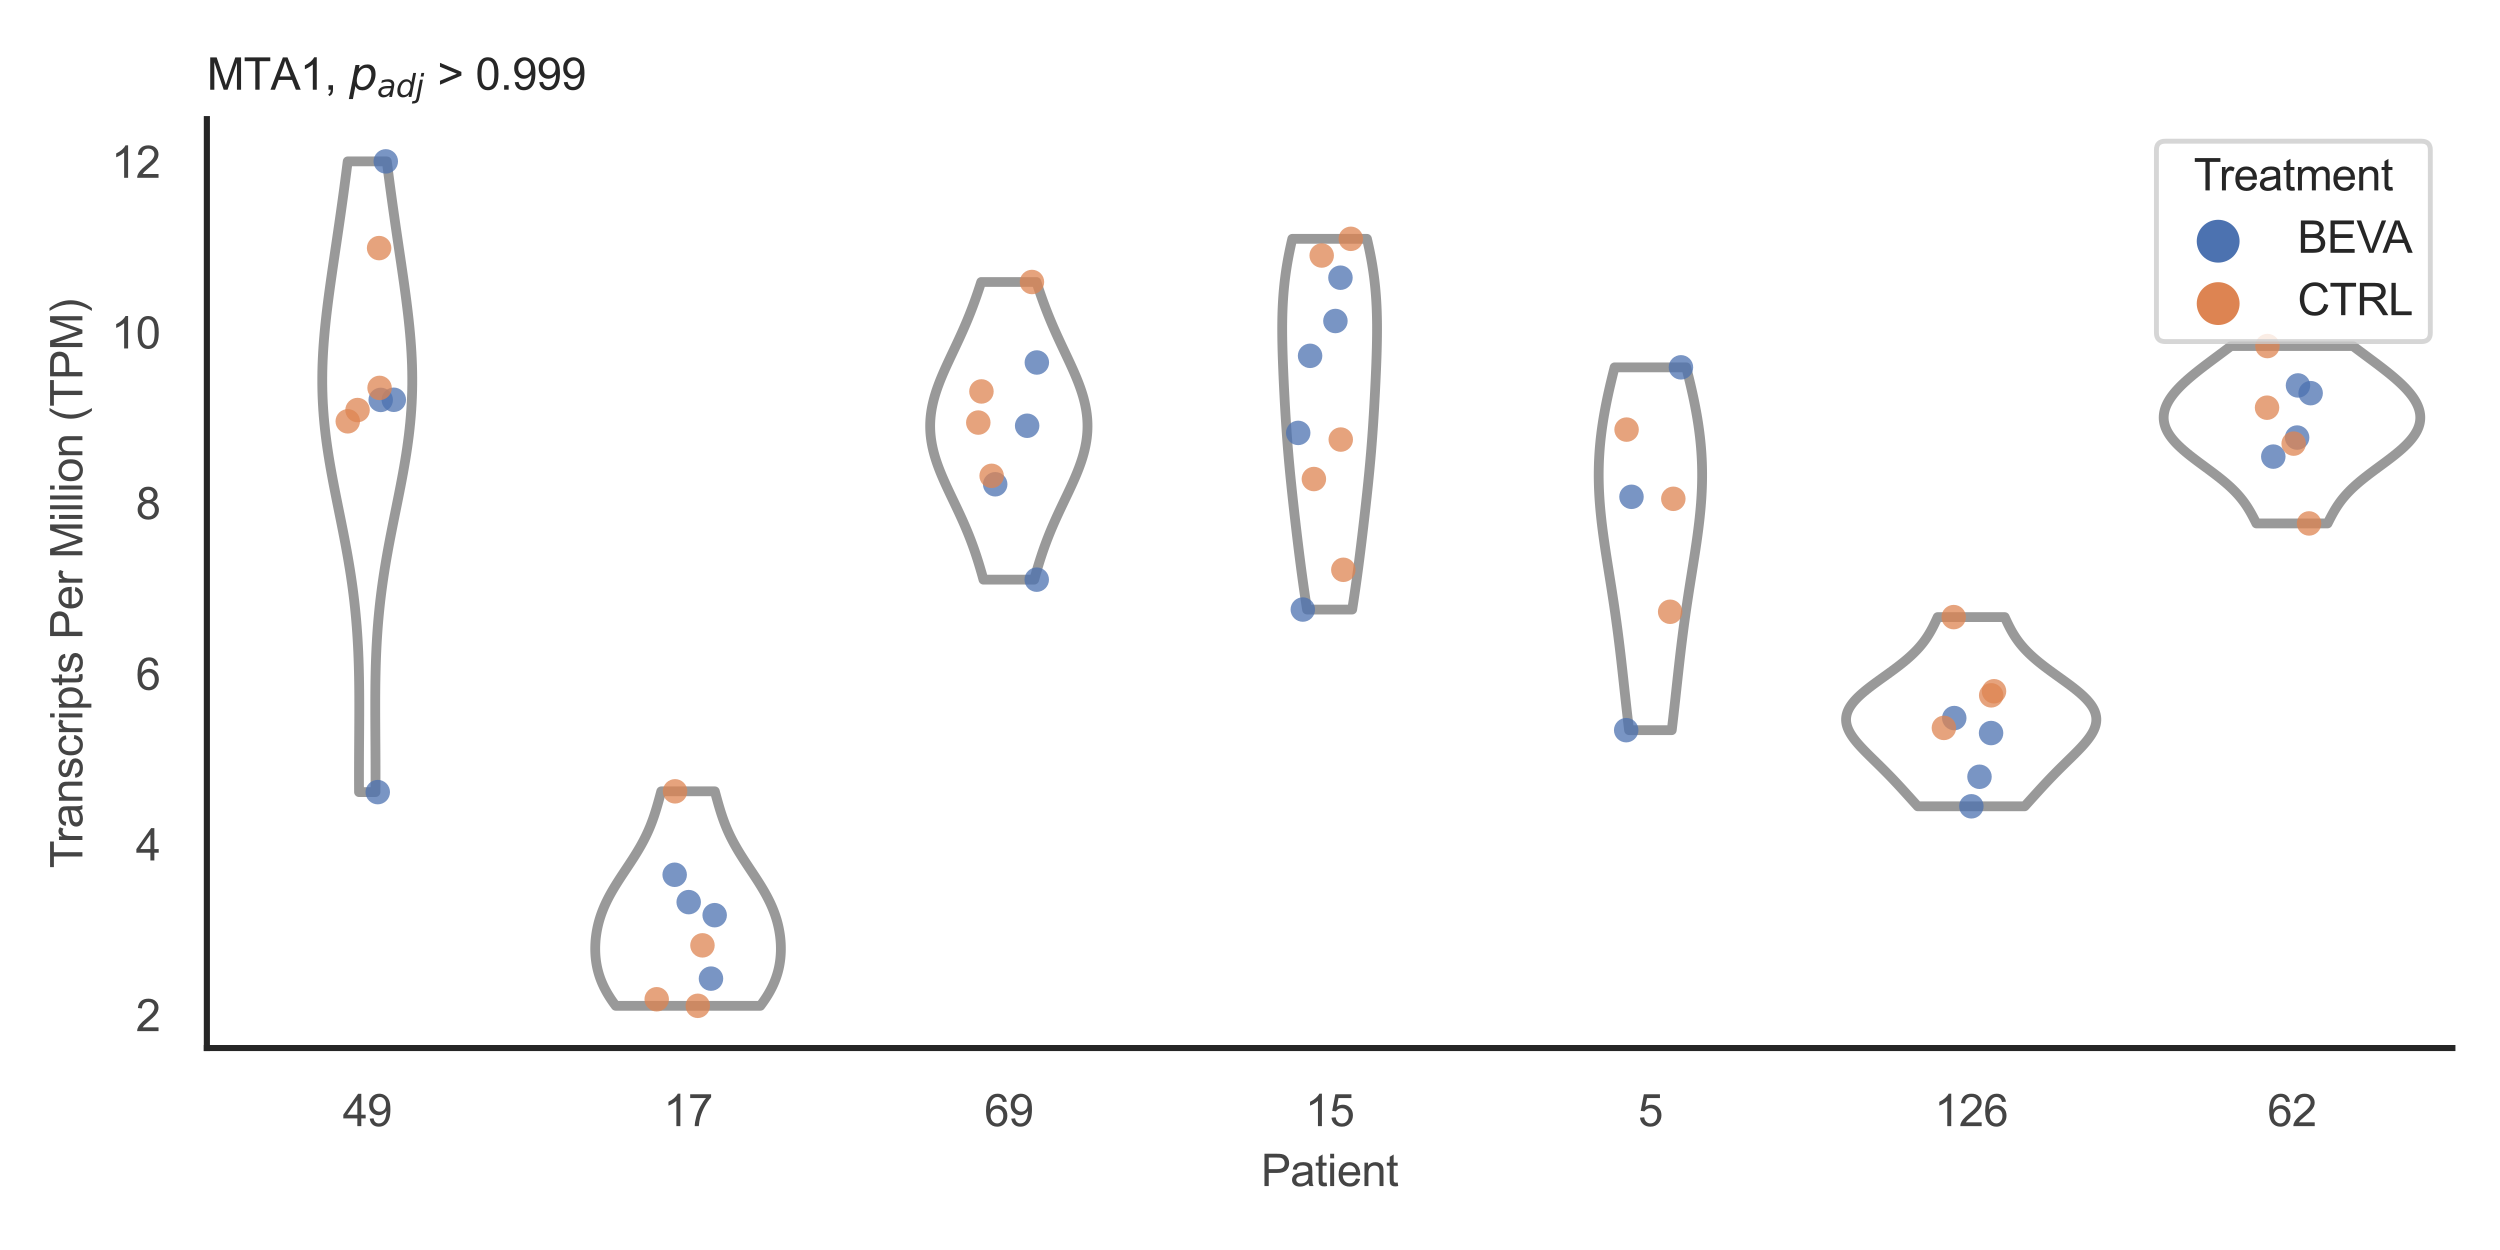 <?xml version="1.0" encoding="utf-8" standalone="no"?>
<!DOCTYPE svg PUBLIC "-//W3C//DTD SVG 1.1//EN"
  "http://www.w3.org/Graphics/SVG/1.1/DTD/svg11.dtd">
<svg xmlns:xlink="http://www.w3.org/1999/xlink" width="510.236pt" height="255.118pt" viewBox="0 0 510.236 255.118" xmlns="http://www.w3.org/2000/svg" version="1.1">
 <defs>
  <style type="text/css">*{stroke-linejoin: round; stroke-linecap: butt}</style>
 </defs>
 <g id="figure_1">
  <g id="patch_1">
   <path d="M 0 255.118 
L 510.236 255.118 
L 510.236 0 
L 0 0 
z
" style="fill: #ffffff"/>
  </g>
  <g id="axes_1">
   <g id="patch_2">
    <path d="M 42.22 213.898 
L 500.516 213.898 
L 500.516 24.32 
L 42.22 24.32 
z
" style="fill: #ffffff"/>
   </g>
   <g id="matplotlib.axis_1">
    <g id="xtick_1">
     <g id="text_1">
      <!-- 49 -->
      <g style="fill: #444444" transform="translate(69.951 229.84)scale(0.09 -0.09)">
       <defs>
        <path id="ArialMT-34" d="M 2069 0 
L 2069 1097 
L 81 1097 
L 81 1613 
L 2172 4581 
L 2631 4581 
L 2631 1613 
L 3250 1613 
L 3250 1097 
L 2631 1097 
L 2631 0 
L 2069 0 
z
M 2069 1613 
L 2069 3678 
L 634 1613 
L 2069 1613 
z
" transform="scale(0.016)"/>
        <path id="ArialMT-39" d="M 350 1059 
L 891 1109 
Q 959 728 1153 556 
Q 1347 384 1650 384 
Q 1909 384 2104 503 
Q 2300 622 2425 820 
Q 2550 1019 2634 1356 
Q 2719 1694 2719 2044 
Q 2719 2081 2716 2156 
Q 2547 1888 2255 1720 
Q 1963 1553 1622 1553 
Q 1053 1553 659 1965 
Q 266 2378 266 3053 
Q 266 3750 677 4175 
Q 1088 4600 1706 4600 
Q 2153 4600 2523 4359 
Q 2894 4119 3086 3673 
Q 3278 3228 3278 2384 
Q 3278 1506 3087 986 
Q 2897 466 2520 194 
Q 2144 -78 1638 -78 
Q 1100 -78 759 220 
Q 419 519 350 1059 
z
M 2653 3081 
Q 2653 3566 2395 3850 
Q 2138 4134 1775 4134 
Q 1400 4134 1122 3828 
Q 844 3522 844 3034 
Q 844 2597 1108 2323 
Q 1372 2050 1759 2050 
Q 2150 2050 2401 2323 
Q 2653 2597 2653 3081 
z
" transform="scale(0.016)"/>
       </defs>
       <use xlink:href="#ArialMT-34"/>
       <use xlink:href="#ArialMT-39" x="55.615"/>
      </g>
     </g>
    </g>
    <g id="xtick_2">
     <g id="text_2">
      <!-- 17 -->
      <g style="fill: #444444" transform="translate(135.421 229.84)scale(0.09 -0.09)">
       <defs>
        <path id="ArialMT-31" d="M 2384 0 
L 1822 0 
L 1822 3584 
Q 1619 3391 1289 3197 
Q 959 3003 697 2906 
L 697 3450 
Q 1169 3672 1522 3987 
Q 1875 4303 2022 4600 
L 2384 4600 
L 2384 0 
z
" transform="scale(0.016)"/>
        <path id="ArialMT-37" d="M 303 3981 
L 303 4522 
L 3269 4522 
L 3269 4084 
Q 2831 3619 2401 2847 
Q 1972 2075 1738 1259 
Q 1569 684 1522 0 
L 944 0 
Q 953 541 1156 1306 
Q 1359 2072 1739 2783 
Q 2119 3494 2547 3981 
L 303 3981 
z
" transform="scale(0.016)"/>
       </defs>
       <use xlink:href="#ArialMT-31"/>
       <use xlink:href="#ArialMT-37" x="55.615"/>
      </g>
     </g>
    </g>
    <g id="xtick_3">
     <g id="text_3">
      <!-- 69 -->
      <g style="fill: #444444" transform="translate(200.892 229.84)scale(0.09 -0.09)">
       <defs>
        <path id="ArialMT-36" d="M 3184 3459 
L 2625 3416 
Q 2550 3747 2413 3897 
Q 2184 4138 1850 4138 
Q 1581 4138 1378 3988 
Q 1113 3794 959 3422 
Q 806 3050 800 2363 
Q 1003 2672 1297 2822 
Q 1591 2972 1913 2972 
Q 2475 2972 2870 2558 
Q 3266 2144 3266 1488 
Q 3266 1056 3080 686 
Q 2894 316 2569 119 
Q 2244 -78 1831 -78 
Q 1128 -78 684 439 
Q 241 956 241 2144 
Q 241 3472 731 4075 
Q 1159 4600 1884 4600 
Q 2425 4600 2770 4297 
Q 3116 3994 3184 3459 
z
M 888 1484 
Q 888 1194 1011 928 
Q 1134 663 1356 523 
Q 1578 384 1822 384 
Q 2178 384 2434 671 
Q 2691 959 2691 1453 
Q 2691 1928 2437 2201 
Q 2184 2475 1800 2475 
Q 1419 2475 1153 2201 
Q 888 1928 888 1484 
z
" transform="scale(0.016)"/>
       </defs>
       <use xlink:href="#ArialMT-36"/>
       <use xlink:href="#ArialMT-39" x="55.615"/>
      </g>
     </g>
    </g>
    <g id="xtick_4">
     <g id="text_4">
      <!-- 15 -->
      <g style="fill: #444444" transform="translate(266.363 229.84)scale(0.09 -0.09)">
       <defs>
        <path id="ArialMT-35" d="M 266 1200 
L 856 1250 
Q 922 819 1161 601 
Q 1400 384 1738 384 
Q 2144 384 2425 690 
Q 2706 997 2706 1503 
Q 2706 1984 2436 2262 
Q 2166 2541 1728 2541 
Q 1456 2541 1237 2417 
Q 1019 2294 894 2097 
L 366 2166 
L 809 4519 
L 3088 4519 
L 3088 3981 
L 1259 3981 
L 1013 2750 
Q 1425 3038 1878 3038 
Q 2478 3038 2890 2622 
Q 3303 2206 3303 1553 
Q 3303 931 2941 478 
Q 2500 -78 1738 -78 
Q 1113 -78 717 272 
Q 322 622 266 1200 
z
" transform="scale(0.016)"/>
       </defs>
       <use xlink:href="#ArialMT-31"/>
       <use xlink:href="#ArialMT-35" x="55.615"/>
      </g>
     </g>
    </g>
    <g id="xtick_5">
     <g id="text_5">
      <!-- 5 -->
      <g style="fill: #444444" transform="translate(334.337 229.84)scale(0.09 -0.09)">
       <use xlink:href="#ArialMT-35"/>
      </g>
     </g>
    </g>
    <g id="xtick_6">
     <g id="text_6">
      <!-- 126 -->
      <g style="fill: #444444" transform="translate(394.803 229.84)scale(0.09 -0.09)">
       <defs>
        <path id="ArialMT-32" d="M 3222 541 
L 3222 0 
L 194 0 
Q 188 203 259 391 
Q 375 700 629 1000 
Q 884 1300 1366 1694 
Q 2113 2306 2375 2664 
Q 2638 3022 2638 3341 
Q 2638 3675 2398 3904 
Q 2159 4134 1775 4134 
Q 1369 4134 1125 3890 
Q 881 3647 878 3216 
L 300 3275 
Q 359 3922 746 4261 
Q 1134 4600 1788 4600 
Q 2447 4600 2831 4234 
Q 3216 3869 3216 3328 
Q 3216 3053 3103 2787 
Q 2991 2522 2730 2228 
Q 2469 1934 1863 1422 
Q 1356 997 1212 845 
Q 1069 694 975 541 
L 3222 541 
z
" transform="scale(0.016)"/>
       </defs>
       <use xlink:href="#ArialMT-31"/>
       <use xlink:href="#ArialMT-32" x="55.615"/>
       <use xlink:href="#ArialMT-36" x="111.23"/>
      </g>
     </g>
    </g>
    <g id="xtick_7">
     <g id="text_7">
      <!-- 62 -->
      <g style="fill: #444444" transform="translate(462.776 229.84)scale(0.09 -0.09)">
       <use xlink:href="#ArialMT-36"/>
       <use xlink:href="#ArialMT-32" x="55.615"/>
      </g>
     </g>
    </g>
    <g id="text_8">
     <!-- Patient -->
     <g style="fill: #444444" transform="translate(257.359 242.071)scale(0.09 -0.09)">
      <defs>
       <path id="ArialMT-50" d="M 494 0 
L 494 4581 
L 2222 4581 
Q 2678 4581 2919 4538 
Q 3256 4481 3484 4323 
Q 3713 4166 3852 3881 
Q 3991 3597 3991 3256 
Q 3991 2672 3619 2267 
Q 3247 1863 2275 1863 
L 1100 1863 
L 1100 0 
L 494 0 
z
M 1100 2403 
L 2284 2403 
Q 2872 2403 3119 2622 
Q 3366 2841 3366 3238 
Q 3366 3525 3220 3729 
Q 3075 3934 2838 4000 
Q 2684 4041 2272 4041 
L 1100 4041 
L 1100 2403 
z
" transform="scale(0.016)"/>
       <path id="ArialMT-61" d="M 2588 409 
Q 2275 144 1986 34 
Q 1697 -75 1366 -75 
Q 819 -75 525 192 
Q 231 459 231 875 
Q 231 1119 342 1320 
Q 453 1522 633 1644 
Q 813 1766 1038 1828 
Q 1203 1872 1538 1913 
Q 2219 1994 2541 2106 
Q 2544 2222 2544 2253 
Q 2544 2597 2384 2738 
Q 2169 2928 1744 2928 
Q 1347 2928 1158 2789 
Q 969 2650 878 2297 
L 328 2372 
Q 403 2725 575 2942 
Q 747 3159 1072 3276 
Q 1397 3394 1825 3394 
Q 2250 3394 2515 3294 
Q 2781 3194 2906 3042 
Q 3031 2891 3081 2659 
Q 3109 2516 3109 2141 
L 3109 1391 
Q 3109 606 3145 398 
Q 3181 191 3288 0 
L 2700 0 
Q 2613 175 2588 409 
z
M 2541 1666 
Q 2234 1541 1622 1453 
Q 1275 1403 1131 1340 
Q 988 1278 909 1158 
Q 831 1038 831 891 
Q 831 666 1001 516 
Q 1172 366 1500 366 
Q 1825 366 2078 508 
Q 2331 650 2450 897 
Q 2541 1088 2541 1459 
L 2541 1666 
z
" transform="scale(0.016)"/>
       <path id="ArialMT-74" d="M 1650 503 
L 1731 6 
Q 1494 -44 1306 -44 
Q 1000 -44 831 53 
Q 663 150 594 308 
Q 525 466 525 972 
L 525 2881 
L 113 2881 
L 113 3319 
L 525 3319 
L 525 4141 
L 1084 4478 
L 1084 3319 
L 1650 3319 
L 1650 2881 
L 1084 2881 
L 1084 941 
Q 1084 700 1114 631 
Q 1144 563 1211 522 
Q 1278 481 1403 481 
Q 1497 481 1650 503 
z
" transform="scale(0.016)"/>
       <path id="ArialMT-69" d="M 425 3934 
L 425 4581 
L 988 4581 
L 988 3934 
L 425 3934 
z
M 425 0 
L 425 3319 
L 988 3319 
L 988 0 
L 425 0 
z
" transform="scale(0.016)"/>
       <path id="ArialMT-65" d="M 2694 1069 
L 3275 997 
Q 3138 488 2766 206 
Q 2394 -75 1816 -75 
Q 1088 -75 661 373 
Q 234 822 234 1631 
Q 234 2469 665 2931 
Q 1097 3394 1784 3394 
Q 2450 3394 2872 2941 
Q 3294 2488 3294 1666 
Q 3294 1616 3291 1516 
L 816 1516 
Q 847 969 1125 678 
Q 1403 388 1819 388 
Q 2128 388 2347 550 
Q 2566 713 2694 1069 
z
M 847 1978 
L 2700 1978 
Q 2663 2397 2488 2606 
Q 2219 2931 1791 2931 
Q 1403 2931 1139 2672 
Q 875 2413 847 1978 
z
" transform="scale(0.016)"/>
       <path id="ArialMT-6e" d="M 422 0 
L 422 3319 
L 928 3319 
L 928 2847 
Q 1294 3394 1984 3394 
Q 2284 3394 2536 3286 
Q 2788 3178 2913 3003 
Q 3038 2828 3088 2588 
Q 3119 2431 3119 2041 
L 3119 0 
L 2556 0 
L 2556 2019 
Q 2556 2363 2490 2533 
Q 2425 2703 2258 2804 
Q 2091 2906 1866 2906 
Q 1506 2906 1245 2678 
Q 984 2450 984 1813 
L 984 0 
L 422 0 
z
" transform="scale(0.016)"/>
      </defs>
      <use xlink:href="#ArialMT-50"/>
      <use xlink:href="#ArialMT-61" x="66.699"/>
      <use xlink:href="#ArialMT-74" x="122.314"/>
      <use xlink:href="#ArialMT-69" x="150.098"/>
      <use xlink:href="#ArialMT-65" x="172.314"/>
      <use xlink:href="#ArialMT-6e" x="227.93"/>
      <use xlink:href="#ArialMT-74" x="283.545"/>
     </g>
    </g>
   </g>
   <g id="matplotlib.axis_2">
    <g id="ytick_1">
     <g id="text_9">
      <!-- 2 -->
      <g style="fill: #444444" transform="translate(27.715 210.447)scale(0.09 -0.09)">
       <use xlink:href="#ArialMT-32"/>
      </g>
     </g>
    </g>
    <g id="ytick_2">
     <g id="text_10">
      <!-- 4 -->
      <g style="fill: #444444" transform="translate(27.715 175.615)scale(0.09 -0.09)">
       <use xlink:href="#ArialMT-34"/>
      </g>
     </g>
    </g>
    <g id="ytick_3">
     <g id="text_11">
      <!-- 6 -->
      <g style="fill: #444444" transform="translate(27.715 140.782)scale(0.09 -0.09)">
       <use xlink:href="#ArialMT-36"/>
      </g>
     </g>
    </g>
    <g id="ytick_4">
     <g id="text_12">
      <!-- 8 -->
      <g style="fill: #444444" transform="translate(27.715 105.95)scale(0.09 -0.09)">
       <defs>
        <path id="ArialMT-38" d="M 1131 2484 
Q 781 2613 612 2850 
Q 444 3088 444 3419 
Q 444 3919 803 4259 
Q 1163 4600 1759 4600 
Q 2359 4600 2725 4251 
Q 3091 3903 3091 3403 
Q 3091 3084 2923 2848 
Q 2756 2613 2416 2484 
Q 2838 2347 3058 2040 
Q 3278 1734 3278 1309 
Q 3278 722 2862 322 
Q 2447 -78 1769 -78 
Q 1091 -78 675 323 
Q 259 725 259 1325 
Q 259 1772 486 2073 
Q 713 2375 1131 2484 
z
M 1019 3438 
Q 1019 3113 1228 2906 
Q 1438 2700 1772 2700 
Q 2097 2700 2305 2904 
Q 2513 3109 2513 3406 
Q 2513 3716 2298 3927 
Q 2084 4138 1766 4138 
Q 1444 4138 1231 3931 
Q 1019 3725 1019 3438 
z
M 838 1322 
Q 838 1081 952 856 
Q 1066 631 1291 507 
Q 1516 384 1775 384 
Q 2178 384 2440 643 
Q 2703 903 2703 1303 
Q 2703 1709 2433 1975 
Q 2163 2241 1756 2241 
Q 1359 2241 1098 1978 
Q 838 1716 838 1322 
z
" transform="scale(0.016)"/>
       </defs>
       <use xlink:href="#ArialMT-38"/>
      </g>
     </g>
    </g>
    <g id="ytick_5">
     <g id="text_13">
      <!-- 10 -->
      <g style="fill: #444444" transform="translate(22.71 71.118)scale(0.09 -0.09)">
       <defs>
        <path id="ArialMT-30" d="M 266 2259 
Q 266 3072 433 3567 
Q 600 4063 929 4331 
Q 1259 4600 1759 4600 
Q 2128 4600 2406 4451 
Q 2684 4303 2865 4023 
Q 3047 3744 3150 3342 
Q 3253 2941 3253 2259 
Q 3253 1453 3087 958 
Q 2922 463 2592 192 
Q 2263 -78 1759 -78 
Q 1097 -78 719 397 
Q 266 969 266 2259 
z
M 844 2259 
Q 844 1131 1108 757 
Q 1372 384 1759 384 
Q 2147 384 2411 759 
Q 2675 1134 2675 2259 
Q 2675 3391 2411 3762 
Q 2147 4134 1753 4134 
Q 1366 4134 1134 3806 
Q 844 3388 844 2259 
z
" transform="scale(0.016)"/>
       </defs>
       <use xlink:href="#ArialMT-31"/>
       <use xlink:href="#ArialMT-30" x="55.615"/>
      </g>
     </g>
    </g>
    <g id="ytick_6">
     <g id="text_14">
      <!-- 12 -->
      <g style="fill: #444444" transform="translate(22.71 36.286)scale(0.09 -0.09)">
       <use xlink:href="#ArialMT-31"/>
       <use xlink:href="#ArialMT-32" x="55.615"/>
      </g>
     </g>
    </g>
    <g id="text_15">
     <!-- Transcripts Per Million (TPM) -->
     <g style="fill: #444444" transform="translate(16.816 177.194)rotate(-90)scale(0.09 -0.09)">
      <defs>
       <path id="ArialMT-54" d="M 1659 0 
L 1659 4041 
L 150 4041 
L 150 4581 
L 3781 4581 
L 3781 4041 
L 2266 4041 
L 2266 0 
L 1659 0 
z
" transform="scale(0.016)"/>
       <path id="ArialMT-72" d="M 416 0 
L 416 3319 
L 922 3319 
L 922 2816 
Q 1116 3169 1280 3281 
Q 1444 3394 1641 3394 
Q 1925 3394 2219 3213 
L 2025 2691 
Q 1819 2813 1613 2813 
Q 1428 2813 1281 2702 
Q 1134 2591 1072 2394 
Q 978 2094 978 1738 
L 978 0 
L 416 0 
z
" transform="scale(0.016)"/>
       <path id="ArialMT-73" d="M 197 991 
L 753 1078 
Q 800 744 1014 566 
Q 1228 388 1613 388 
Q 2000 388 2187 545 
Q 2375 703 2375 916 
Q 2375 1106 2209 1216 
Q 2094 1291 1634 1406 
Q 1016 1563 777 1677 
Q 538 1791 414 1992 
Q 291 2194 291 2438 
Q 291 2659 392 2848 
Q 494 3038 669 3163 
Q 800 3259 1026 3326 
Q 1253 3394 1513 3394 
Q 1903 3394 2198 3281 
Q 2494 3169 2634 2976 
Q 2775 2784 2828 2463 
L 2278 2388 
Q 2241 2644 2061 2787 
Q 1881 2931 1553 2931 
Q 1166 2931 1000 2803 
Q 834 2675 834 2503 
Q 834 2394 903 2306 
Q 972 2216 1119 2156 
Q 1203 2125 1616 2013 
Q 2213 1853 2448 1751 
Q 2684 1650 2818 1456 
Q 2953 1263 2953 975 
Q 2953 694 2789 445 
Q 2625 197 2315 61 
Q 2006 -75 1616 -75 
Q 969 -75 630 194 
Q 291 463 197 991 
z
" transform="scale(0.016)"/>
       <path id="ArialMT-63" d="M 2588 1216 
L 3141 1144 
Q 3050 572 2676 248 
Q 2303 -75 1759 -75 
Q 1078 -75 664 370 
Q 250 816 250 1647 
Q 250 2184 428 2587 
Q 606 2991 970 3192 
Q 1334 3394 1763 3394 
Q 2303 3394 2647 3120 
Q 2991 2847 3088 2344 
L 2541 2259 
Q 2463 2594 2264 2762 
Q 2066 2931 1784 2931 
Q 1359 2931 1093 2626 
Q 828 2322 828 1663 
Q 828 994 1084 691 
Q 1341 388 1753 388 
Q 2084 388 2306 591 
Q 2528 794 2588 1216 
z
" transform="scale(0.016)"/>
       <path id="ArialMT-70" d="M 422 -1272 
L 422 3319 
L 934 3319 
L 934 2888 
Q 1116 3141 1344 3267 
Q 1572 3394 1897 3394 
Q 2322 3394 2647 3175 
Q 2972 2956 3137 2557 
Q 3303 2159 3303 1684 
Q 3303 1175 3120 767 
Q 2938 359 2589 142 
Q 2241 -75 1856 -75 
Q 1575 -75 1351 44 
Q 1128 163 984 344 
L 984 -1272 
L 422 -1272 
z
M 931 1641 
Q 931 1000 1190 694 
Q 1450 388 1819 388 
Q 2194 388 2461 705 
Q 2728 1022 2728 1688 
Q 2728 2322 2467 2637 
Q 2206 2953 1844 2953 
Q 1484 2953 1207 2617 
Q 931 2281 931 1641 
z
" transform="scale(0.016)"/>
       <path id="ArialMT-20" transform="scale(0.016)"/>
       <path id="ArialMT-4d" d="M 475 0 
L 475 4581 
L 1388 4581 
L 2472 1338 
Q 2622 884 2691 659 
Q 2769 909 2934 1394 
L 4031 4581 
L 4847 4581 
L 4847 0 
L 4263 0 
L 4263 3834 
L 2931 0 
L 2384 0 
L 1059 3900 
L 1059 0 
L 475 0 
z
" transform="scale(0.016)"/>
       <path id="ArialMT-6c" d="M 409 0 
L 409 4581 
L 972 4581 
L 972 0 
L 409 0 
z
" transform="scale(0.016)"/>
       <path id="ArialMT-6f" d="M 213 1659 
Q 213 2581 725 3025 
Q 1153 3394 1769 3394 
Q 2453 3394 2887 2945 
Q 3322 2497 3322 1706 
Q 3322 1066 3130 698 
Q 2938 331 2570 128 
Q 2203 -75 1769 -75 
Q 1072 -75 642 372 
Q 213 819 213 1659 
z
M 791 1659 
Q 791 1022 1069 705 
Q 1347 388 1769 388 
Q 2188 388 2466 706 
Q 2744 1025 2744 1678 
Q 2744 2294 2464 2611 
Q 2184 2928 1769 2928 
Q 1347 2928 1069 2612 
Q 791 2297 791 1659 
z
" transform="scale(0.016)"/>
       <path id="ArialMT-28" d="M 1497 -1347 
Q 1031 -759 709 28 
Q 388 816 388 1659 
Q 388 2403 628 3084 
Q 909 3875 1497 4659 
L 1900 4659 
Q 1522 4009 1400 3731 
Q 1209 3300 1100 2831 
Q 966 2247 966 1656 
Q 966 153 1900 -1347 
L 1497 -1347 
z
" transform="scale(0.016)"/>
       <path id="ArialMT-29" d="M 791 -1347 
L 388 -1347 
Q 1322 153 1322 1656 
Q 1322 2244 1188 2822 
Q 1081 3291 891 3722 
Q 769 4003 388 4659 
L 791 4659 
Q 1378 3875 1659 3084 
Q 1900 2403 1900 1659 
Q 1900 816 1576 28 
Q 1253 -759 791 -1347 
z
" transform="scale(0.016)"/>
      </defs>
      <use xlink:href="#ArialMT-54"/>
      <use xlink:href="#ArialMT-72" x="57.334"/>
      <use xlink:href="#ArialMT-61" x="90.635"/>
      <use xlink:href="#ArialMT-6e" x="146.25"/>
      <use xlink:href="#ArialMT-73" x="201.865"/>
      <use xlink:href="#ArialMT-63" x="251.865"/>
      <use xlink:href="#ArialMT-72" x="301.865"/>
      <use xlink:href="#ArialMT-69" x="335.166"/>
      <use xlink:href="#ArialMT-70" x="357.383"/>
      <use xlink:href="#ArialMT-74" x="412.998"/>
      <use xlink:href="#ArialMT-73" x="440.781"/>
      <use xlink:href="#ArialMT-20" x="490.781"/>
      <use xlink:href="#ArialMT-50" x="518.564"/>
      <use xlink:href="#ArialMT-65" x="585.264"/>
      <use xlink:href="#ArialMT-72" x="640.879"/>
      <use xlink:href="#ArialMT-20" x="674.18"/>
      <use xlink:href="#ArialMT-4d" x="701.963"/>
      <use xlink:href="#ArialMT-69" x="785.264"/>
      <use xlink:href="#ArialMT-6c" x="807.48"/>
      <use xlink:href="#ArialMT-6c" x="829.697"/>
      <use xlink:href="#ArialMT-69" x="851.914"/>
      <use xlink:href="#ArialMT-6f" x="874.131"/>
      <use xlink:href="#ArialMT-6e" x="929.746"/>
      <use xlink:href="#ArialMT-20" x="985.361"/>
      <use xlink:href="#ArialMT-28" x="1013.145"/>
      <use xlink:href="#ArialMT-54" x="1046.445"/>
      <use xlink:href="#ArialMT-50" x="1107.529"/>
      <use xlink:href="#ArialMT-4d" x="1174.229"/>
      <use xlink:href="#ArialMT-29" x="1257.529"/>
     </g>
    </g>
   </g>
   <g id="PolyCollection_1">
    <defs>
     <path id="m4475ed507d" d="M 76.635 -93.453 
L 73.276 -93.453 
L 73.269 -94.753 
L 73.266 -96.054 
L 73.266 -97.354 
L 73.268 -98.654 
L 73.272 -99.955 
L 73.278 -101.255 
L 73.285 -102.555 
L 73.293 -103.855 
L 73.302 -105.156 
L 73.31 -106.456 
L 73.317 -107.756 
L 73.322 -109.056 
L 73.325 -110.357 
L 73.325 -111.657 
L 73.321 -112.957 
L 73.312 -114.258 
L 73.297 -115.558 
L 73.277 -116.858 
L 73.249 -118.158 
L 73.214 -119.459 
L 73.17 -120.759 
L 73.117 -122.059 
L 73.054 -123.36 
L 72.981 -124.66 
L 72.897 -125.96 
L 72.802 -127.26 
L 72.694 -128.561 
L 72.575 -129.861 
L 72.444 -131.161 
L 72.3 -132.462 
L 72.144 -133.762 
L 71.976 -135.062 
L 71.795 -136.362 
L 71.604 -137.663 
L 71.401 -138.963 
L 71.187 -140.263 
L 70.964 -141.563 
L 70.731 -142.864 
L 70.491 -144.164 
L 70.243 -145.464 
L 69.99 -146.765 
L 69.732 -148.065 
L 69.472 -149.365 
L 69.209 -150.665 
L 68.946 -151.966 
L 68.684 -153.266 
L 68.425 -154.566 
L 68.17 -155.867 
L 67.921 -157.167 
L 67.68 -158.467 
L 67.448 -159.767 
L 67.226 -161.068 
L 67.016 -162.368 
L 66.819 -163.668 
L 66.636 -164.969 
L 66.469 -166.269 
L 66.319 -167.569 
L 66.185 -168.869 
L 66.069 -170.17 
L 65.972 -171.47 
L 65.894 -172.77 
L 65.835 -174.071 
L 65.794 -175.371 
L 65.773 -176.671 
L 65.771 -177.971 
L 65.786 -179.272 
L 65.82 -180.572 
L 65.871 -181.872 
L 65.938 -183.172 
L 66.021 -184.473 
L 66.119 -185.773 
L 66.23 -187.073 
L 66.354 -188.374 
L 66.489 -189.674 
L 66.635 -190.974 
L 66.79 -192.274 
L 66.953 -193.575 
L 67.123 -194.875 
L 67.299 -196.175 
L 67.48 -197.476 
L 67.665 -198.776 
L 67.853 -200.076 
L 68.043 -201.376 
L 68.235 -202.677 
L 68.427 -203.977 
L 68.62 -205.277 
L 68.812 -206.578 
L 69.003 -207.878 
L 69.193 -209.178 
L 69.381 -210.478 
L 69.567 -211.779 
L 69.75 -213.079 
L 69.932 -214.379 
L 70.111 -215.68 
L 70.287 -216.98 
L 70.46 -218.28 
L 70.63 -219.58 
L 70.798 -220.881 
L 70.963 -222.181 
L 78.948 -222.181 
L 78.948 -222.181 
L 79.113 -220.881 
L 79.28 -219.58 
L 79.451 -218.28 
L 79.624 -216.98 
L 79.8 -215.68 
L 79.979 -214.379 
L 80.16 -213.079 
L 80.344 -211.779 
L 80.53 -210.478 
L 80.718 -209.178 
L 80.908 -207.878 
L 81.099 -206.578 
L 81.291 -205.277 
L 81.483 -203.977 
L 81.676 -202.677 
L 81.868 -201.376 
L 82.058 -200.076 
L 82.246 -198.776 
L 82.431 -197.476 
L 82.612 -196.175 
L 82.788 -194.875 
L 82.958 -193.575 
L 83.121 -192.274 
L 83.276 -190.974 
L 83.422 -189.674 
L 83.557 -188.374 
L 83.681 -187.073 
L 83.792 -185.773 
L 83.89 -184.473 
L 83.973 -183.172 
L 84.04 -181.872 
L 84.091 -180.572 
L 84.125 -179.272 
L 84.14 -177.971 
L 84.138 -176.671 
L 84.117 -175.371 
L 84.076 -174.071 
L 84.017 -172.77 
L 83.939 -171.47 
L 83.841 -170.17 
L 83.726 -168.869 
L 83.592 -167.569 
L 83.442 -166.269 
L 83.274 -164.969 
L 83.092 -163.668 
L 82.895 -162.368 
L 82.685 -161.068 
L 82.463 -159.767 
L 82.231 -158.467 
L 81.989 -157.167 
L 81.741 -155.867 
L 81.486 -154.566 
L 81.227 -153.266 
L 80.965 -151.966 
L 80.702 -150.665 
L 80.439 -149.365 
L 80.178 -148.065 
L 79.921 -146.765 
L 79.667 -145.464 
L 79.42 -144.164 
L 79.18 -142.864 
L 78.947 -141.563 
L 78.724 -140.263 
L 78.51 -138.963 
L 78.307 -137.663 
L 78.115 -136.362 
L 77.935 -135.062 
L 77.767 -133.762 
L 77.611 -132.462 
L 77.467 -131.161 
L 77.336 -129.861 
L 77.216 -128.561 
L 77.109 -127.26 
L 77.014 -125.96 
L 76.93 -124.66 
L 76.857 -123.36 
L 76.794 -122.059 
L 76.741 -120.759 
L 76.697 -119.459 
L 76.662 -118.158 
L 76.634 -116.858 
L 76.613 -115.558 
L 76.599 -114.258 
L 76.59 -112.957 
L 76.586 -111.657 
L 76.586 -110.357 
L 76.589 -109.056 
L 76.594 -107.756 
L 76.601 -106.456 
L 76.609 -105.156 
L 76.617 -103.855 
L 76.626 -102.555 
L 76.633 -101.255 
L 76.639 -99.955 
L 76.643 -98.654 
L 76.645 -97.354 
L 76.645 -96.054 
L 76.641 -94.753 
L 76.635 -93.453 
z
" style="stroke: #999999; stroke-width: 2"/>
    </defs>
    <g clip-path="url(#pa78269558c)">
     <use xlink:href="#m4475ed507d" x="0" y="255.118" style="fill: #ffffff; stroke: #999999; stroke-width: 2"/>
    </g>
   </g>
   <g id="PolyCollection_2">
    <defs>
     <path id="m2d70fa547c" d="M 155.187 -49.837 
L 125.666 -49.837 
L 125.339 -50.279 
L 125.024 -50.722 
L 124.722 -51.164 
L 124.433 -51.606 
L 124.158 -52.048 
L 123.896 -52.49 
L 123.649 -52.932 
L 123.415 -53.375 
L 123.196 -53.817 
L 122.991 -54.259 
L 122.801 -54.701 
L 122.624 -55.143 
L 122.461 -55.585 
L 122.312 -56.028 
L 122.177 -56.47 
L 122.054 -56.912 
L 121.944 -57.354 
L 121.847 -57.796 
L 121.762 -58.238 
L 121.689 -58.681 
L 121.627 -59.123 
L 121.577 -59.565 
L 121.537 -60.007 
L 121.508 -60.449 
L 121.489 -60.891 
L 121.48 -61.334 
L 121.482 -61.776 
L 121.493 -62.218 
L 121.514 -62.66 
L 121.544 -63.102 
L 121.584 -63.544 
L 121.634 -63.987 
L 121.693 -64.429 
L 121.762 -64.871 
L 121.84 -65.313 
L 121.928 -65.755 
L 122.026 -66.197 
L 122.133 -66.64 
L 122.251 -67.082 
L 122.379 -67.524 
L 122.517 -67.966 
L 122.665 -68.408 
L 122.823 -68.851 
L 122.992 -69.293 
L 123.17 -69.735 
L 123.359 -70.177 
L 123.557 -70.619 
L 123.765 -71.061 
L 123.983 -71.504 
L 124.209 -71.946 
L 124.445 -72.388 
L 124.689 -72.83 
L 124.94 -73.272 
L 125.199 -73.714 
L 125.465 -74.157 
L 125.737 -74.599 
L 126.015 -75.041 
L 126.297 -75.483 
L 126.583 -75.925 
L 126.872 -76.367 
L 127.164 -76.81 
L 127.457 -77.252 
L 127.751 -77.694 
L 128.045 -78.136 
L 128.338 -78.578 
L 128.629 -79.02 
L 128.917 -79.463 
L 129.203 -79.905 
L 129.484 -80.347 
L 129.76 -80.789 
L 130.032 -81.231 
L 130.297 -81.673 
L 130.556 -82.116 
L 130.808 -82.558 
L 131.053 -83 
L 131.29 -83.442 
L 131.52 -83.884 
L 131.742 -84.326 
L 131.955 -84.769 
L 132.161 -85.211 
L 132.359 -85.653 
L 132.549 -86.095 
L 132.732 -86.537 
L 132.907 -86.979 
L 133.076 -87.422 
L 133.237 -87.864 
L 133.393 -88.306 
L 133.543 -88.748 
L 133.687 -89.19 
L 133.827 -89.633 
L 133.963 -90.075 
L 134.095 -90.517 
L 134.224 -90.959 
L 134.35 -91.401 
L 134.474 -91.843 
L 134.596 -92.286 
L 134.717 -92.728 
L 134.838 -93.17 
L 134.958 -93.612 
L 145.894 -93.612 
L 145.894 -93.612 
L 146.015 -93.17 
L 146.135 -92.728 
L 146.256 -92.286 
L 146.379 -91.843 
L 146.503 -91.401 
L 146.629 -90.959 
L 146.758 -90.517 
L 146.89 -90.075 
L 147.025 -89.633 
L 147.165 -89.19 
L 147.31 -88.748 
L 147.46 -88.306 
L 147.615 -87.864 
L 147.777 -87.422 
L 147.945 -86.979 
L 148.121 -86.537 
L 148.303 -86.095 
L 148.494 -85.653 
L 148.692 -85.211 
L 148.897 -84.769 
L 149.111 -84.326 
L 149.333 -83.884 
L 149.563 -83.442 
L 149.8 -83 
L 150.045 -82.558 
L 150.297 -82.116 
L 150.556 -81.673 
L 150.821 -81.231 
L 151.092 -80.789 
L 151.369 -80.347 
L 151.65 -79.905 
L 151.935 -79.463 
L 152.224 -79.02 
L 152.515 -78.578 
L 152.808 -78.136 
L 153.102 -77.694 
L 153.396 -77.252 
L 153.689 -76.81 
L 153.981 -76.367 
L 154.27 -75.925 
L 154.556 -75.483 
L 154.838 -75.041 
L 155.115 -74.599 
L 155.387 -74.157 
L 155.653 -73.714 
L 155.912 -73.272 
L 156.164 -72.83 
L 156.408 -72.388 
L 156.643 -71.946 
L 156.87 -71.504 
L 157.088 -71.061 
L 157.296 -70.619 
L 157.494 -70.177 
L 157.683 -69.735 
L 157.861 -69.293 
L 158.03 -68.851 
L 158.188 -68.408 
L 158.336 -67.966 
L 158.474 -67.524 
L 158.602 -67.082 
L 158.719 -66.64 
L 158.827 -66.197 
L 158.925 -65.755 
L 159.013 -65.313 
L 159.091 -64.871 
L 159.16 -64.429 
L 159.219 -63.987 
L 159.268 -63.544 
L 159.308 -63.102 
L 159.339 -62.66 
L 159.36 -62.218 
L 159.371 -61.776 
L 159.372 -61.334 
L 159.364 -60.891 
L 159.345 -60.449 
L 159.316 -60.007 
L 159.276 -59.565 
L 159.226 -59.123 
L 159.164 -58.681 
L 159.091 -58.238 
L 159.006 -57.796 
L 158.908 -57.354 
L 158.799 -56.912 
L 158.676 -56.47 
L 158.54 -56.028 
L 158.391 -55.585 
L 158.229 -55.143 
L 158.052 -54.701 
L 157.861 -54.259 
L 157.656 -53.817 
L 157.437 -53.375 
L 157.204 -52.932 
L 156.957 -52.49 
L 156.695 -52.048 
L 156.42 -51.606 
L 156.131 -51.164 
L 155.829 -50.722 
L 155.514 -50.279 
L 155.187 -49.837 
z
" style="stroke: #999999; stroke-width: 2"/>
    </defs>
    <g clip-path="url(#pa78269558c)">
     <use xlink:href="#m2d70fa547c" x="0" y="255.118" style="fill: #ffffff; stroke: #999999; stroke-width: 2"/>
    </g>
   </g>
   <g id="PolyCollection_3">
    <defs>
     <path id="m5bc3a62fcf" d="M 211.075 -136.812 
L 200.719 -136.812 
L 200.548 -137.426 
L 200.374 -138.04 
L 200.197 -138.653 
L 200.016 -139.267 
L 199.831 -139.88 
L 199.641 -140.494 
L 199.446 -141.108 
L 199.246 -141.721 
L 199.04 -142.335 
L 198.829 -142.949 
L 198.611 -143.562 
L 198.387 -144.176 
L 198.157 -144.79 
L 197.92 -145.403 
L 197.677 -146.017 
L 197.427 -146.631 
L 197.171 -147.244 
L 196.909 -147.858 
L 196.641 -148.471 
L 196.368 -149.085 
L 196.089 -149.699 
L 195.807 -150.312 
L 195.521 -150.926 
L 195.232 -151.54 
L 194.94 -152.153 
L 194.648 -152.767 
L 194.354 -153.381 
L 194.062 -153.994 
L 193.771 -154.608 
L 193.483 -155.222 
L 193.198 -155.835 
L 192.918 -156.449 
L 192.644 -157.062 
L 192.377 -157.676 
L 192.118 -158.29 
L 191.868 -158.903 
L 191.628 -159.517 
L 191.4 -160.131 
L 191.184 -160.744 
L 190.981 -161.358 
L 190.792 -161.972 
L 190.619 -162.585 
L 190.461 -163.199 
L 190.32 -163.813 
L 190.196 -164.426 
L 190.09 -165.04 
L 190.002 -165.653 
L 189.933 -166.267 
L 189.882 -166.881 
L 189.852 -167.494 
L 189.84 -168.108 
L 189.848 -168.722 
L 189.876 -169.335 
L 189.923 -169.949 
L 189.989 -170.563 
L 190.073 -171.176 
L 190.176 -171.79 
L 190.297 -172.404 
L 190.435 -173.017 
L 190.59 -173.631 
L 190.761 -174.244 
L 190.946 -174.858 
L 191.146 -175.472 
L 191.359 -176.085 
L 191.585 -176.699 
L 191.821 -177.313 
L 192.068 -177.926 
L 192.324 -178.54 
L 192.588 -179.154 
L 192.859 -179.767 
L 193.136 -180.381 
L 193.417 -180.995 
L 193.703 -181.608 
L 193.99 -182.222 
L 194.28 -182.835 
L 194.57 -183.449 
L 194.86 -184.063 
L 195.148 -184.676 
L 195.435 -185.29 
L 195.72 -185.904 
L 196.001 -186.517 
L 196.279 -187.131 
L 196.552 -187.745 
L 196.821 -188.358 
L 197.085 -188.972 
L 197.345 -189.586 
L 197.598 -190.199 
L 197.847 -190.813 
L 198.09 -191.426 
L 198.328 -192.04 
L 198.561 -192.654 
L 198.789 -193.267 
L 199.012 -193.881 
L 199.23 -194.495 
L 199.444 -195.108 
L 199.654 -195.722 
L 199.859 -196.336 
L 200.061 -196.949 
L 200.26 -197.563 
L 211.535 -197.563 
L 211.535 -197.563 
L 211.733 -196.949 
L 211.935 -196.336 
L 212.141 -195.722 
L 212.35 -195.108 
L 212.564 -194.495 
L 212.782 -193.881 
L 213.005 -193.267 
L 213.233 -192.654 
L 213.466 -192.04 
L 213.704 -191.426 
L 213.947 -190.813 
L 214.196 -190.199 
L 214.45 -189.586 
L 214.709 -188.972 
L 214.973 -188.358 
L 215.242 -187.745 
L 215.516 -187.131 
L 215.793 -186.517 
L 216.075 -185.904 
L 216.359 -185.29 
L 216.646 -184.676 
L 216.935 -184.063 
L 217.225 -183.449 
L 217.515 -182.835 
L 217.804 -182.222 
L 218.092 -181.608 
L 218.377 -180.995 
L 218.658 -180.381 
L 218.935 -179.767 
L 219.206 -179.154 
L 219.47 -178.54 
L 219.726 -177.926 
L 219.973 -177.313 
L 220.21 -176.699 
L 220.435 -176.085 
L 220.648 -175.472 
L 220.848 -174.858 
L 221.034 -174.244 
L 221.204 -173.631 
L 221.359 -173.017 
L 221.497 -172.404 
L 221.618 -171.79 
L 221.721 -171.176 
L 221.806 -170.563 
L 221.872 -169.949 
L 221.919 -169.335 
L 221.946 -168.722 
L 221.954 -168.108 
L 221.943 -167.494 
L 221.912 -166.881 
L 221.862 -166.267 
L 221.793 -165.653 
L 221.705 -165.04 
L 221.599 -164.426 
L 221.475 -163.813 
L 221.334 -163.199 
L 221.176 -162.585 
L 221.002 -161.972 
L 220.814 -161.358 
L 220.611 -160.744 
L 220.395 -160.131 
L 220.166 -159.517 
L 219.927 -158.903 
L 219.677 -158.29 
L 219.418 -157.676 
L 219.151 -157.062 
L 218.877 -156.449 
L 218.597 -155.835 
L 218.312 -155.222 
L 218.024 -154.608 
L 217.733 -153.994 
L 217.44 -153.381 
L 217.147 -152.767 
L 216.854 -152.153 
L 216.563 -151.54 
L 216.274 -150.926 
L 215.988 -150.312 
L 215.705 -149.699 
L 215.427 -149.085 
L 215.154 -148.471 
L 214.886 -147.858 
L 214.623 -147.244 
L 214.367 -146.631 
L 214.118 -146.017 
L 213.874 -145.403 
L 213.637 -144.79 
L 213.407 -144.176 
L 213.183 -143.562 
L 212.966 -142.949 
L 212.754 -142.335 
L 212.549 -141.721 
L 212.349 -141.108 
L 212.154 -140.494 
L 211.964 -139.88 
L 211.779 -139.267 
L 211.597 -138.653 
L 211.42 -138.04 
L 211.246 -137.426 
L 211.075 -136.812 
z
" style="stroke: #999999; stroke-width: 2"/>
    </defs>
    <g clip-path="url(#pa78269558c)">
     <use xlink:href="#m5bc3a62fcf" x="0" y="255.118" style="fill: #ffffff; stroke: #999999; stroke-width: 2"/>
    </g>
   </g>
   <g id="PolyCollection_4">
    <defs>
     <path id="m99e6c3c628" d="M 275.974 -130.713 
L 266.762 -130.713 
L 266.643 -131.477 
L 266.525 -132.242 
L 266.409 -133.006 
L 266.296 -133.77 
L 266.183 -134.534 
L 266.073 -135.299 
L 265.965 -136.063 
L 265.858 -136.827 
L 265.753 -137.591 
L 265.649 -138.356 
L 265.547 -139.12 
L 265.447 -139.884 
L 265.348 -140.648 
L 265.25 -141.413 
L 265.153 -142.177 
L 265.058 -142.941 
L 264.963 -143.705 
L 264.87 -144.47 
L 264.777 -145.234 
L 264.686 -145.998 
L 264.595 -146.763 
L 264.505 -147.527 
L 264.415 -148.291 
L 264.326 -149.055 
L 264.238 -149.82 
L 264.151 -150.584 
L 264.065 -151.348 
L 263.979 -152.112 
L 263.895 -152.877 
L 263.811 -153.641 
L 263.729 -154.405 
L 263.647 -155.169 
L 263.567 -155.934 
L 263.489 -156.698 
L 263.411 -157.462 
L 263.335 -158.226 
L 263.261 -158.991 
L 263.189 -159.755 
L 263.118 -160.519 
L 263.049 -161.283 
L 262.982 -162.048 
L 262.917 -162.812 
L 262.853 -163.576 
L 262.792 -164.34 
L 262.732 -165.105 
L 262.675 -165.869 
L 262.619 -166.633 
L 262.565 -167.397 
L 262.513 -168.162 
L 262.462 -168.926 
L 262.413 -169.69 
L 262.365 -170.454 
L 262.319 -171.219 
L 262.275 -171.983 
L 262.231 -172.747 
L 262.189 -173.511 
L 262.148 -174.276 
L 262.108 -175.04 
L 262.07 -175.804 
L 262.032 -176.568 
L 261.996 -177.333 
L 261.961 -178.097 
L 261.927 -178.861 
L 261.895 -179.625 
L 261.864 -180.39 
L 261.835 -181.154 
L 261.807 -181.918 
L 261.782 -182.682 
L 261.759 -183.447 
L 261.739 -184.211 
L 261.722 -184.975 
L 261.708 -185.739 
L 261.697 -186.504 
L 261.691 -187.268 
L 261.689 -188.032 
L 261.692 -188.796 
L 261.7 -189.561 
L 261.713 -190.325 
L 261.732 -191.089 
L 261.758 -191.853 
L 261.79 -192.618 
L 261.829 -193.382 
L 261.876 -194.146 
L 261.93 -194.91 
L 261.992 -195.675 
L 262.063 -196.439 
L 262.141 -197.203 
L 262.229 -197.967 
L 262.325 -198.732 
L 262.429 -199.496 
L 262.542 -200.26 
L 262.664 -201.024 
L 262.795 -201.789 
L 262.934 -202.553 
L 263.081 -203.317 
L 263.236 -204.081 
L 263.399 -204.846 
L 263.569 -205.61 
L 263.746 -206.374 
L 278.99 -206.374 
L 278.99 -206.374 
L 279.167 -205.61 
L 279.337 -204.846 
L 279.5 -204.081 
L 279.655 -203.317 
L 279.802 -202.553 
L 279.941 -201.789 
L 280.072 -201.024 
L 280.194 -200.26 
L 280.307 -199.496 
L 280.412 -198.732 
L 280.508 -197.967 
L 280.595 -197.203 
L 280.674 -196.439 
L 280.744 -195.675 
L 280.806 -194.91 
L 280.86 -194.146 
L 280.907 -193.382 
L 280.946 -192.618 
L 280.979 -191.853 
L 281.004 -191.089 
L 281.023 -190.325 
L 281.037 -189.561 
L 281.045 -188.796 
L 281.047 -188.032 
L 281.045 -187.268 
L 281.039 -186.504 
L 281.028 -185.739 
L 281.014 -184.975 
L 280.997 -184.211 
L 280.977 -183.447 
L 280.954 -182.682 
L 280.929 -181.918 
L 280.902 -181.154 
L 280.872 -180.39 
L 280.842 -179.625 
L 280.809 -178.861 
L 280.775 -178.097 
L 280.74 -177.333 
L 280.704 -176.568 
L 280.666 -175.804 
L 280.628 -175.04 
L 280.588 -174.276 
L 280.547 -173.511 
L 280.505 -172.747 
L 280.462 -171.983 
L 280.417 -171.219 
L 280.371 -170.454 
L 280.323 -169.69 
L 280.274 -168.926 
L 280.224 -168.162 
L 280.171 -167.397 
L 280.117 -166.633 
L 280.061 -165.869 
L 280.004 -165.105 
L 279.944 -164.34 
L 279.883 -163.576 
L 279.82 -162.812 
L 279.754 -162.048 
L 279.687 -161.283 
L 279.618 -160.519 
L 279.547 -159.755 
L 279.475 -158.991 
L 279.401 -158.226 
L 279.325 -157.462 
L 279.248 -156.698 
L 279.169 -155.934 
L 279.089 -155.169 
L 279.008 -154.405 
L 278.925 -153.641 
L 278.841 -152.877 
L 278.757 -152.112 
L 278.671 -151.348 
L 278.585 -150.584 
L 278.498 -149.82 
L 278.41 -149.055 
L 278.321 -148.291 
L 278.232 -147.527 
L 278.142 -146.763 
L 278.051 -145.998 
L 277.959 -145.234 
L 277.866 -144.47 
L 277.773 -143.705 
L 277.678 -142.941 
L 277.583 -142.177 
L 277.486 -141.413 
L 277.389 -140.648 
L 277.289 -139.884 
L 277.189 -139.12 
L 277.087 -138.356 
L 276.984 -137.591 
L 276.879 -136.827 
L 276.772 -136.063 
L 276.663 -135.299 
L 276.553 -134.534 
L 276.441 -133.77 
L 276.327 -133.006 
L 276.211 -132.242 
L 276.093 -131.477 
L 275.974 -130.713 
z
" style="stroke: #999999; stroke-width: 2"/>
    </defs>
    <g clip-path="url(#pa78269558c)">
     <use xlink:href="#m99e6c3c628" x="0" y="255.118" style="fill: #ffffff; stroke: #999999; stroke-width: 2"/>
    </g>
   </g>
   <g id="PolyCollection_5">
    <defs>
     <path id="mdcfc9e5b7d" d="M 341.197 -106.095 
L 332.481 -106.095 
L 332.392 -106.843 
L 332.305 -107.591 
L 332.218 -108.339 
L 332.132 -109.087 
L 332.047 -109.835 
L 331.962 -110.583 
L 331.879 -111.331 
L 331.796 -112.079 
L 331.714 -112.827 
L 331.632 -113.575 
L 331.55 -114.323 
L 331.468 -115.071 
L 331.386 -115.819 
L 331.305 -116.567 
L 331.222 -117.315 
L 331.14 -118.063 
L 331.056 -118.811 
L 330.972 -119.559 
L 330.887 -120.307 
L 330.801 -121.055 
L 330.713 -121.803 
L 330.625 -122.55 
L 330.535 -123.298 
L 330.443 -124.046 
L 330.349 -124.794 
L 330.254 -125.542 
L 330.157 -126.29 
L 330.059 -127.038 
L 329.958 -127.786 
L 329.855 -128.534 
L 329.751 -129.282 
L 329.645 -130.03 
L 329.537 -130.778 
L 329.427 -131.526 
L 329.315 -132.274 
L 329.202 -133.022 
L 329.087 -133.77 
L 328.972 -134.518 
L 328.855 -135.266 
L 328.737 -136.014 
L 328.618 -136.762 
L 328.499 -137.51 
L 328.38 -138.258 
L 328.261 -139.006 
L 328.142 -139.754 
L 328.024 -140.502 
L 327.907 -141.25 
L 327.791 -141.998 
L 327.677 -142.746 
L 327.565 -143.494 
L 327.455 -144.242 
L 327.348 -144.99 
L 327.244 -145.738 
L 327.143 -146.486 
L 327.047 -147.234 
L 326.954 -147.982 
L 326.866 -148.73 
L 326.783 -149.478 
L 326.706 -150.226 
L 326.633 -150.974 
L 326.567 -151.722 
L 326.507 -152.47 
L 326.454 -153.218 
L 326.407 -153.966 
L 326.368 -154.714 
L 326.335 -155.462 
L 326.311 -156.21 
L 326.294 -156.958 
L 326.284 -157.706 
L 326.283 -158.454 
L 326.29 -159.202 
L 326.306 -159.95 
L 326.329 -160.698 
L 326.361 -161.446 
L 326.402 -162.194 
L 326.451 -162.942 
L 326.508 -163.69 
L 326.573 -164.438 
L 326.647 -165.186 
L 326.729 -165.934 
L 326.818 -166.682 
L 326.916 -167.43 
L 327.021 -168.178 
L 327.134 -168.926 
L 327.253 -169.674 
L 327.38 -170.422 
L 327.514 -171.17 
L 327.654 -171.918 
L 327.8 -172.666 
L 327.952 -173.414 
L 328.109 -174.162 
L 328.272 -174.91 
L 328.44 -175.658 
L 328.612 -176.406 
L 328.788 -177.154 
L 328.968 -177.902 
L 329.152 -178.65 
L 329.338 -179.398 
L 329.527 -180.146 
L 344.151 -180.146 
L 344.151 -180.146 
L 344.34 -179.398 
L 344.526 -178.65 
L 344.71 -177.902 
L 344.89 -177.154 
L 345.066 -176.406 
L 345.238 -175.658 
L 345.406 -174.91 
L 345.569 -174.162 
L 345.726 -173.414 
L 345.878 -172.666 
L 346.024 -171.918 
L 346.164 -171.17 
L 346.298 -170.422 
L 346.425 -169.674 
L 346.544 -168.926 
L 346.657 -168.178 
L 346.762 -167.43 
L 346.86 -166.682 
L 346.949 -165.934 
L 347.031 -165.186 
L 347.105 -164.438 
L 347.17 -163.69 
L 347.227 -162.942 
L 347.276 -162.194 
L 347.317 -161.446 
L 347.349 -160.698 
L 347.372 -159.95 
L 347.388 -159.202 
L 347.395 -158.454 
L 347.394 -157.706 
L 347.384 -156.958 
L 347.367 -156.21 
L 347.343 -155.462 
L 347.31 -154.714 
L 347.271 -153.966 
L 347.224 -153.218 
L 347.171 -152.47 
L 347.111 -151.722 
L 347.045 -150.974 
L 346.972 -150.226 
L 346.895 -149.478 
L 346.812 -148.73 
L 346.724 -147.982 
L 346.631 -147.234 
L 346.535 -146.486 
L 346.434 -145.738 
L 346.33 -144.99 
L 346.223 -144.242 
L 346.113 -143.494 
L 346.001 -142.746 
L 345.887 -141.998 
L 345.771 -141.25 
L 345.654 -140.502 
L 345.536 -139.754 
L 345.417 -139.006 
L 345.298 -138.258 
L 345.179 -137.51 
L 345.06 -136.762 
L 344.941 -136.014 
L 344.823 -135.266 
L 344.706 -134.518 
L 344.591 -133.77 
L 344.476 -133.022 
L 344.363 -132.274 
L 344.251 -131.526 
L 344.141 -130.778 
L 344.033 -130.03 
L 343.927 -129.282 
L 343.823 -128.534 
L 343.72 -127.786 
L 343.619 -127.038 
L 343.521 -126.29 
L 343.424 -125.542 
L 343.329 -124.794 
L 343.235 -124.046 
L 343.143 -123.298 
L 343.053 -122.55 
L 342.965 -121.803 
L 342.877 -121.055 
L 342.791 -120.307 
L 342.706 -119.559 
L 342.622 -118.811 
L 342.538 -118.063 
L 342.456 -117.315 
L 342.373 -116.567 
L 342.292 -115.819 
L 342.21 -115.071 
L 342.128 -114.323 
L 342.046 -113.575 
L 341.964 -112.827 
L 341.882 -112.079 
L 341.799 -111.331 
L 341.716 -110.583 
L 341.631 -109.835 
L 341.546 -109.087 
L 341.46 -108.339 
L 341.373 -107.591 
L 341.286 -106.843 
L 341.197 -106.095 
z
" style="stroke: #999999; stroke-width: 2"/>
    </defs>
    <g clip-path="url(#pa78269558c)">
     <use xlink:href="#mdcfc9e5b7d" x="0" y="255.118" style="fill: #ffffff; stroke: #999999; stroke-width: 2"/>
    </g>
   </g>
   <g id="PolyCollection_6">
    <defs>
     <path id="mc501638b01" d="M 413.224 -90.555 
L 391.395 -90.555 
L 391.044 -90.945 
L 390.692 -91.335 
L 390.34 -91.725 
L 389.989 -92.115 
L 389.637 -92.505 
L 389.284 -92.895 
L 388.931 -93.285 
L 388.576 -93.675 
L 388.22 -94.065 
L 387.862 -94.455 
L 387.501 -94.845 
L 387.138 -95.235 
L 386.772 -95.625 
L 386.403 -96.016 
L 386.03 -96.406 
L 385.653 -96.796 
L 385.272 -97.186 
L 384.888 -97.576 
L 384.5 -97.966 
L 384.109 -98.356 
L 383.715 -98.746 
L 383.319 -99.136 
L 382.921 -99.526 
L 382.522 -99.916 
L 382.124 -100.306 
L 381.727 -100.696 
L 381.333 -101.086 
L 380.943 -101.476 
L 380.559 -101.866 
L 380.183 -102.256 
L 379.816 -102.646 
L 379.46 -103.036 
L 379.117 -103.426 
L 378.79 -103.816 
L 378.48 -104.207 
L 378.19 -104.597 
L 377.922 -104.987 
L 377.677 -105.377 
L 377.457 -105.767 
L 377.265 -106.157 
L 377.102 -106.547 
L 376.97 -106.937 
L 376.87 -107.327 
L 376.804 -107.717 
L 376.772 -108.107 
L 376.776 -108.497 
L 376.816 -108.887 
L 376.892 -109.277 
L 377.005 -109.667 
L 377.155 -110.057 
L 377.341 -110.447 
L 377.563 -110.837 
L 377.819 -111.227 
L 378.109 -111.617 
L 378.431 -112.007 
L 378.784 -112.397 
L 379.166 -112.788 
L 379.575 -113.178 
L 380.009 -113.568 
L 380.465 -113.958 
L 380.942 -114.348 
L 381.436 -114.738 
L 381.945 -115.128 
L 382.466 -115.518 
L 382.998 -115.908 
L 383.536 -116.298 
L 384.078 -116.688 
L 384.622 -117.078 
L 385.165 -117.468 
L 385.706 -117.858 
L 386.24 -118.248 
L 386.767 -118.638 
L 387.285 -119.028 
L 387.791 -119.418 
L 388.283 -119.808 
L 388.762 -120.198 
L 389.225 -120.588 
L 389.671 -120.979 
L 390.1 -121.369 
L 390.511 -121.759 
L 390.904 -122.149 
L 391.279 -122.539 
L 391.635 -122.929 
L 391.973 -123.319 
L 392.294 -123.709 
L 392.598 -124.099 
L 392.885 -124.489 
L 393.158 -124.879 
L 393.416 -125.269 
L 393.661 -125.659 
L 393.893 -126.049 
L 394.115 -126.439 
L 394.327 -126.829 
L 394.531 -127.219 
L 394.727 -127.609 
L 394.917 -127.999 
L 395.102 -128.389 
L 395.283 -128.779 
L 395.462 -129.17 
L 409.158 -129.17 
L 409.158 -129.17 
L 409.336 -128.779 
L 409.518 -128.389 
L 409.703 -127.999 
L 409.893 -127.609 
L 410.089 -127.219 
L 410.292 -126.829 
L 410.505 -126.439 
L 410.726 -126.049 
L 410.959 -125.659 
L 411.204 -125.269 
L 411.462 -124.879 
L 411.734 -124.489 
L 412.022 -124.099 
L 412.326 -123.709 
L 412.647 -123.319 
L 412.985 -122.929 
L 413.341 -122.539 
L 413.716 -122.149 
L 414.109 -121.759 
L 414.52 -121.369 
L 414.949 -120.979 
L 415.395 -120.588 
L 415.858 -120.198 
L 416.336 -119.808 
L 416.829 -119.418 
L 417.335 -119.028 
L 417.853 -118.638 
L 418.38 -118.248 
L 418.914 -117.858 
L 419.454 -117.468 
L 419.998 -117.078 
L 420.542 -116.688 
L 421.084 -116.298 
L 421.622 -115.908 
L 422.153 -115.518 
L 422.675 -115.128 
L 423.184 -114.738 
L 423.678 -114.348 
L 424.154 -113.958 
L 424.611 -113.568 
L 425.045 -113.178 
L 425.454 -112.788 
L 425.836 -112.397 
L 426.189 -112.007 
L 426.511 -111.617 
L 426.801 -111.227 
L 427.057 -110.837 
L 427.279 -110.447 
L 427.465 -110.057 
L 427.614 -109.667 
L 427.727 -109.277 
L 427.804 -108.887 
L 427.844 -108.497 
L 427.848 -108.107 
L 427.816 -107.717 
L 427.75 -107.327 
L 427.65 -106.937 
L 427.518 -106.547 
L 427.355 -106.157 
L 427.163 -105.767 
L 426.943 -105.377 
L 426.698 -104.987 
L 426.43 -104.597 
L 426.139 -104.207 
L 425.83 -103.816 
L 425.503 -103.426 
L 425.16 -103.036 
L 424.804 -102.646 
L 424.437 -102.256 
L 424.061 -101.866 
L 423.677 -101.476 
L 423.287 -101.086 
L 422.893 -100.696 
L 422.496 -100.306 
L 422.097 -99.916 
L 421.699 -99.526 
L 421.301 -99.136 
L 420.904 -98.746 
L 420.51 -98.356 
L 420.119 -97.966 
L 419.732 -97.576 
L 419.347 -97.186 
L 418.967 -96.796 
L 418.59 -96.406 
L 418.217 -96.016 
L 417.848 -95.625 
L 417.482 -95.235 
L 417.118 -94.845 
L 416.758 -94.455 
L 416.4 -94.065 
L 416.044 -93.675 
L 415.689 -93.285 
L 415.336 -92.895 
L 414.983 -92.505 
L 414.631 -92.115 
L 414.279 -91.725 
L 413.928 -91.335 
L 413.576 -90.945 
L 413.224 -90.555 
z
" style="stroke: #999999; stroke-width: 2"/>
    </defs>
    <g clip-path="url(#pa78269558c)">
     <use xlink:href="#mc501638b01" x="0" y="255.118" style="fill: #ffffff; stroke: #999999; stroke-width: 2"/>
    </g>
   </g>
   <g id="PolyCollection_7">
    <defs>
     <path id="me86627c8bf" d="M 475.049 -148.287 
L 460.512 -148.287 
L 460.329 -148.653 
L 460.143 -149.018 
L 459.955 -149.384 
L 459.762 -149.75 
L 459.565 -150.115 
L 459.361 -150.481 
L 459.15 -150.847 
L 458.931 -151.212 
L 458.703 -151.578 
L 458.464 -151.944 
L 458.214 -152.309 
L 457.952 -152.675 
L 457.677 -153.041 
L 457.387 -153.407 
L 457.083 -153.772 
L 456.764 -154.138 
L 456.429 -154.504 
L 456.079 -154.869 
L 455.713 -155.235 
L 455.332 -155.601 
L 454.935 -155.966 
L 454.524 -156.332 
L 454.098 -156.698 
L 453.66 -157.064 
L 453.209 -157.429 
L 452.747 -157.795 
L 452.275 -158.161 
L 451.795 -158.526 
L 451.308 -158.892 
L 450.816 -159.258 
L 450.321 -159.623 
L 449.824 -159.989 
L 449.328 -160.355 
L 448.834 -160.72 
L 448.344 -161.086 
L 447.86 -161.452 
L 447.384 -161.818 
L 446.918 -162.183 
L 446.463 -162.549 
L 446.022 -162.915 
L 445.595 -163.28 
L 445.184 -163.646 
L 444.792 -164.012 
L 444.418 -164.377 
L 444.064 -164.743 
L 443.731 -165.109 
L 443.421 -165.475 
L 443.133 -165.84 
L 442.869 -166.206 
L 442.629 -166.572 
L 442.413 -166.937 
L 442.222 -167.303 
L 442.057 -167.669 
L 441.916 -168.034 
L 441.801 -168.4 
L 441.711 -168.766 
L 441.646 -169.131 
L 441.607 -169.497 
L 441.592 -169.863 
L 441.603 -170.229 
L 441.637 -170.594 
L 441.696 -170.96 
L 441.779 -171.326 
L 441.885 -171.691 
L 442.014 -172.057 
L 442.166 -172.423 
L 442.34 -172.788 
L 442.535 -173.154 
L 442.752 -173.52 
L 442.989 -173.886 
L 443.247 -174.251 
L 443.523 -174.617 
L 443.819 -174.983 
L 444.132 -175.348 
L 444.463 -175.714 
L 444.81 -176.08 
L 445.173 -176.445 
L 445.551 -176.811 
L 445.944 -177.177 
L 446.349 -177.542 
L 446.767 -177.908 
L 447.196 -178.274 
L 447.636 -178.64 
L 448.085 -179.005 
L 448.543 -179.371 
L 449.009 -179.737 
L 449.481 -180.102 
L 449.959 -180.468 
L 450.442 -180.834 
L 450.928 -181.199 
L 451.418 -181.565 
L 451.909 -181.931 
L 452.402 -182.297 
L 452.894 -182.662 
L 453.387 -183.028 
L 453.877 -183.394 
L 454.366 -183.759 
L 454.851 -184.125 
L 455.333 -184.491 
L 480.228 -184.491 
L 480.228 -184.491 
L 480.71 -184.125 
L 481.196 -183.759 
L 481.684 -183.394 
L 482.175 -183.028 
L 482.667 -182.662 
L 483.16 -182.297 
L 483.652 -181.931 
L 484.144 -181.565 
L 484.633 -181.199 
L 485.12 -180.834 
L 485.603 -180.468 
L 486.081 -180.102 
L 486.553 -179.737 
L 487.018 -179.371 
L 487.476 -179.005 
L 487.926 -178.64 
L 488.365 -178.274 
L 488.795 -177.908 
L 489.212 -177.542 
L 489.618 -177.177 
L 490.01 -176.811 
L 490.388 -176.445 
L 490.751 -176.08 
L 491.099 -175.714 
L 491.429 -175.348 
L 491.743 -174.983 
L 492.038 -174.617 
L 492.315 -174.251 
L 492.572 -173.886 
L 492.809 -173.52 
L 493.026 -173.154 
L 493.222 -172.788 
L 493.396 -172.423 
L 493.547 -172.057 
L 493.677 -171.691 
L 493.783 -171.326 
L 493.865 -170.96 
L 493.924 -170.594 
L 493.959 -170.229 
L 493.969 -169.863 
L 493.955 -169.497 
L 493.915 -169.131 
L 493.851 -168.766 
L 493.761 -168.4 
L 493.646 -168.034 
L 493.505 -167.669 
L 493.339 -167.303 
L 493.148 -166.937 
L 492.933 -166.572 
L 492.693 -166.206 
L 492.428 -165.84 
L 492.141 -165.475 
L 491.83 -165.109 
L 491.497 -164.743 
L 491.144 -164.377 
L 490.77 -164.012 
L 490.377 -163.646 
L 489.967 -163.28 
L 489.54 -162.915 
L 489.099 -162.549 
L 488.644 -162.183 
L 488.178 -161.818 
L 487.702 -161.452 
L 487.218 -161.086 
L 486.728 -160.72 
L 486.234 -160.355 
L 485.737 -159.989 
L 485.241 -159.623 
L 484.745 -159.258 
L 484.254 -158.892 
L 483.767 -158.526 
L 483.287 -158.161 
L 482.815 -157.795 
L 482.353 -157.429 
L 481.902 -157.064 
L 481.463 -156.698 
L 481.038 -156.332 
L 480.626 -155.966 
L 480.23 -155.601 
L 479.848 -155.235 
L 479.482 -154.869 
L 479.132 -154.504 
L 478.798 -154.138 
L 478.479 -153.772 
L 478.174 -153.407 
L 477.885 -153.041 
L 477.609 -152.675 
L 477.347 -152.309 
L 477.097 -151.944 
L 476.859 -151.578 
L 476.63 -151.212 
L 476.411 -150.847 
L 476.201 -150.481 
L 475.997 -150.115 
L 475.8 -149.75 
L 475.607 -149.384 
L 475.418 -149.018 
L 475.233 -148.653 
L 475.049 -148.287 
z
" style="stroke: #999999; stroke-width: 2"/>
    </defs>
    <g clip-path="url(#pa78269558c)">
     <use xlink:href="#me86627c8bf" x="0" y="255.118" style="fill: #ffffff; stroke: #999999; stroke-width: 2"/>
    </g>
   </g>
   <g id="PathCollection_1"/>
   <g id="PathCollection_2"/>
   <g id="patch_3">
    <path d="M 42.22 213.898 
L 42.22 24.32 
" style="fill: none; stroke: #262626; stroke-width: 1.25; stroke-linejoin: miter; stroke-linecap: square"/>
   </g>
   <g id="patch_4">
    <path d="M 42.22 213.898 
L 500.516 213.898 
" style="fill: none; stroke: #262626; stroke-width: 1.25; stroke-linejoin: miter; stroke-linecap: square"/>
   </g>
   <g id="PathCollection_3">
    <defs>
     <path id="C0_0_54e6cb7cb8" d="M 0 2.5 
C 0.663 2.5 1.299 2.237 1.768 1.768 
C 2.237 1.299 2.5 0.663 2.5 -0 
C 2.5 -0.663 2.237 -1.299 1.768 -1.768 
C 1.299 -2.237 0.663 -2.5 0 -2.5 
C -0.663 -2.5 -1.299 -2.237 -1.768 -1.768 
C -2.237 -1.299 -2.5 -0.663 -2.5 0 
C -2.5 0.663 -2.237 1.299 -1.768 1.768 
C -1.299 2.237 -0.663 2.5 0 2.5 
z
"/>
    </defs>
    <g clip-path="url(#pa78269558c)">
     <use xlink:href="#C0_0_54e6cb7cb8" x="78.735" y="32.937" style="fill: #4c72b0; fill-opacity: 0.75"/>
    </g>
    <g clip-path="url(#pa78269558c)">
     <use xlink:href="#C0_0_54e6cb7cb8" x="77.7" y="81.619" style="fill: #4c72b0; fill-opacity: 0.75"/>
    </g>
    <g clip-path="url(#pa78269558c)">
     <use xlink:href="#C0_0_54e6cb7cb8" x="80.37" y="81.593" style="fill: #4c72b0; fill-opacity: 0.75"/>
    </g>
    <g clip-path="url(#pa78269558c)">
     <use xlink:href="#C0_0_54e6cb7cb8" x="77.096" y="161.665" style="fill: #4c72b0; fill-opacity: 0.75"/>
    </g>
    <g clip-path="url(#pa78269558c)">
     <use xlink:href="#C0_0_54e6cb7cb8" x="77.469" y="79.17" style="fill: #dd8452; fill-opacity: 0.75"/>
    </g>
    <g clip-path="url(#pa78269558c)">
     <use xlink:href="#C0_0_54e6cb7cb8" x="70.977" y="85.99" style="fill: #dd8452; fill-opacity: 0.75"/>
    </g>
    <g clip-path="url(#pa78269558c)">
     <use xlink:href="#C0_0_54e6cb7cb8" x="72.975" y="83.69" style="fill: #dd8452; fill-opacity: 0.75"/>
    </g>
    <g clip-path="url(#pa78269558c)">
     <use xlink:href="#C0_0_54e6cb7cb8" x="77.375" y="50.635" style="fill: #dd8452; fill-opacity: 0.75"/>
    </g>
   </g>
   <g id="PathCollection_4">
    <defs>
     <path id="C1_0_ba63b54a49" d="M 0 2.5 
C 0.663 2.5 1.299 2.237 1.768 1.768 
C 2.237 1.299 2.5 0.663 2.5 -0 
C 2.5 -0.663 2.237 -1.299 1.768 -1.768 
C 1.299 -2.237 0.663 -2.5 0 -2.5 
C -0.663 -2.5 -1.299 -2.237 -1.768 -1.768 
C -2.237 -1.299 -2.5 -0.663 -2.5 0 
C -2.5 0.663 -2.237 1.299 -1.768 1.768 
C -1.299 2.237 -0.663 2.5 0 2.5 
z
"/>
    </defs>
    <g clip-path="url(#pa78269558c)">
     <use xlink:href="#C1_0_ba63b54a49" x="140.558" y="184.118" style="fill: #4c72b0; fill-opacity: 0.75"/>
    </g>
    <g clip-path="url(#pa78269558c)">
     <use xlink:href="#C1_0_ba63b54a49" x="137.695" y="178.535" style="fill: #4c72b0; fill-opacity: 0.75"/>
    </g>
    <g clip-path="url(#pa78269558c)">
     <use xlink:href="#C1_0_ba63b54a49" x="145.859" y="186.783" style="fill: #4c72b0; fill-opacity: 0.75"/>
    </g>
    <g clip-path="url(#pa78269558c)">
     <use xlink:href="#C1_0_ba63b54a49" x="145.106" y="199.731" style="fill: #4c72b0; fill-opacity: 0.75"/>
    </g>
    <g clip-path="url(#pa78269558c)">
     <use xlink:href="#C1_0_ba63b54a49" x="134.03" y="203.944" style="fill: #dd8452; fill-opacity: 0.75"/>
    </g>
    <g clip-path="url(#pa78269558c)">
     <use xlink:href="#C1_0_ba63b54a49" x="142.413" y="205.281" style="fill: #dd8452; fill-opacity: 0.75"/>
    </g>
    <g clip-path="url(#pa78269558c)">
     <use xlink:href="#C1_0_ba63b54a49" x="137.775" y="161.506" style="fill: #dd8452; fill-opacity: 0.75"/>
    </g>
    <g clip-path="url(#pa78269558c)">
     <use xlink:href="#C1_0_ba63b54a49" x="143.368" y="192.941" style="fill: #dd8452; fill-opacity: 0.75"/>
    </g>
   </g>
   <g id="PathCollection_5">
    <defs>
     <path id="C2_0_2e7865a083" d="M 0 2.5 
C 0.663 2.5 1.299 2.237 1.768 1.768 
C 2.237 1.299 2.5 0.663 2.5 -0 
C 2.5 -0.663 2.237 -1.299 1.768 -1.768 
C 1.299 -2.237 0.663 -2.5 0 -2.5 
C -0.663 -2.5 -1.299 -2.237 -1.768 -1.768 
C -2.237 -1.299 -2.5 -0.663 -2.5 0 
C -2.5 0.663 -2.237 1.299 -1.768 1.768 
C -1.299 2.237 -0.663 2.5 0 2.5 
z
"/>
    </defs>
    <g clip-path="url(#pa78269558c)">
     <use xlink:href="#C2_0_2e7865a083" x="211.613" y="73.983" style="fill: #4c72b0; fill-opacity: 0.75"/>
    </g>
    <g clip-path="url(#pa78269558c)">
     <use xlink:href="#C2_0_2e7865a083" x="211.59" y="118.306" style="fill: #4c72b0; fill-opacity: 0.75"/>
    </g>
    <g clip-path="url(#pa78269558c)">
     <use xlink:href="#C2_0_2e7865a083" x="203.114" y="98.838" style="fill: #4c72b0; fill-opacity: 0.75"/>
    </g>
    <g clip-path="url(#pa78269558c)">
     <use xlink:href="#C2_0_2e7865a083" x="209.635" y="86.893" style="fill: #4c72b0; fill-opacity: 0.75"/>
    </g>
    <g clip-path="url(#pa78269558c)">
     <use xlink:href="#C2_0_2e7865a083" x="210.613" y="57.555" style="fill: #dd8452; fill-opacity: 0.75"/>
    </g>
    <g clip-path="url(#pa78269558c)">
     <use xlink:href="#C2_0_2e7865a083" x="200.305" y="79.89" style="fill: #dd8452; fill-opacity: 0.75"/>
    </g>
    <g clip-path="url(#pa78269558c)">
     <use xlink:href="#C2_0_2e7865a083" x="199.664" y="86.245" style="fill: #dd8452; fill-opacity: 0.75"/>
    </g>
    <g clip-path="url(#pa78269558c)">
     <use xlink:href="#C2_0_2e7865a083" x="202.389" y="97.116" style="fill: #dd8452; fill-opacity: 0.75"/>
    </g>
   </g>
   <g id="PathCollection_6">
    <defs>
     <path id="C3_0_3dcdccd3ea" d="M 0 2.5 
C 0.663 2.5 1.299 2.237 1.768 1.768 
C 2.237 1.299 2.5 0.663 2.5 -0 
C 2.5 -0.663 2.237 -1.299 1.768 -1.768 
C 1.299 -2.237 0.663 -2.5 0 -2.5 
C -0.663 -2.5 -1.299 -2.237 -1.768 -1.768 
C -2.237 -1.299 -2.5 -0.663 -2.5 0 
C -2.5 0.663 -2.237 1.299 -1.768 1.768 
C -1.299 2.237 -0.663 2.5 0 2.5 
z
"/>
    </defs>
    <g clip-path="url(#pa78269558c)">
     <use xlink:href="#C3_0_3dcdccd3ea" x="272.551" y="65.515" style="fill: #4c72b0; fill-opacity: 0.75"/>
    </g>
    <g clip-path="url(#pa78269558c)">
     <use xlink:href="#C3_0_3dcdccd3ea" x="264.955" y="88.353" style="fill: #4c72b0; fill-opacity: 0.75"/>
    </g>
    <g clip-path="url(#pa78269558c)">
     <use xlink:href="#C3_0_3dcdccd3ea" x="267.381" y="72.623" style="fill: #4c72b0; fill-opacity: 0.75"/>
    </g>
    <g clip-path="url(#pa78269558c)">
     <use xlink:href="#C3_0_3dcdccd3ea" x="265.899" y="124.405" style="fill: #4c72b0; fill-opacity: 0.75"/>
    </g>
    <g clip-path="url(#pa78269558c)">
     <use xlink:href="#C3_0_3dcdccd3ea" x="273.578" y="56.678" style="fill: #4c72b0; fill-opacity: 0.75"/>
    </g>
    <g clip-path="url(#pa78269558c)">
     <use xlink:href="#C3_0_3dcdccd3ea" x="268.156" y="97.768" style="fill: #dd8452; fill-opacity: 0.75"/>
    </g>
    <g clip-path="url(#pa78269558c)">
     <use xlink:href="#C3_0_3dcdccd3ea" x="275.691" y="48.744" style="fill: #dd8452; fill-opacity: 0.75"/>
    </g>
    <g clip-path="url(#pa78269558c)">
     <use xlink:href="#C3_0_3dcdccd3ea" x="269.75" y="52.15" style="fill: #dd8452; fill-opacity: 0.75"/>
    </g>
    <g clip-path="url(#pa78269558c)">
     <use xlink:href="#C3_0_3dcdccd3ea" x="274.168" y="116.293" style="fill: #dd8452; fill-opacity: 0.75"/>
    </g>
    <g clip-path="url(#pa78269558c)">
     <use xlink:href="#C3_0_3dcdccd3ea" x="273.64" y="89.714" style="fill: #dd8452; fill-opacity: 0.75"/>
    </g>
   </g>
   <g id="PathCollection_7">
    <defs>
     <path id="C4_0_c1051bda3e" d="M 0 2.5 
C 0.663 2.5 1.299 2.237 1.768 1.768 
C 2.237 1.299 2.5 0.663 2.5 -0 
C 2.5 -0.663 2.237 -1.299 1.768 -1.768 
C 1.299 -2.237 0.663 -2.5 0 -2.5 
C -0.663 -2.5 -1.299 -2.237 -1.768 -1.768 
C -2.237 -1.299 -2.5 -0.663 -2.5 0 
C -2.5 0.663 -2.237 1.299 -1.768 1.768 
C -1.299 2.237 -0.663 2.5 0 2.5 
z
"/>
    </defs>
    <g clip-path="url(#pa78269558c)">
     <use xlink:href="#C4_0_c1051bda3e" x="332.978" y="101.395" style="fill: #4c72b0; fill-opacity: 0.75"/>
    </g>
    <g clip-path="url(#pa78269558c)">
     <use xlink:href="#C4_0_c1051bda3e" x="331.899" y="149.023" style="fill: #4c72b0; fill-opacity: 0.75"/>
    </g>
    <g clip-path="url(#pa78269558c)">
     <use xlink:href="#C4_0_c1051bda3e" x="343.07" y="74.972" style="fill: #4c72b0; fill-opacity: 0.75"/>
    </g>
    <g clip-path="url(#pa78269558c)">
     <use xlink:href="#C4_0_c1051bda3e" x="331.976" y="87.68" style="fill: #dd8452; fill-opacity: 0.75"/>
    </g>
    <g clip-path="url(#pa78269558c)">
     <use xlink:href="#C4_0_c1051bda3e" x="340.872" y="124.859" style="fill: #dd8452; fill-opacity: 0.75"/>
    </g>
    <g clip-path="url(#pa78269558c)">
     <use xlink:href="#C4_0_c1051bda3e" x="341.516" y="101.805" style="fill: #dd8452; fill-opacity: 0.75"/>
    </g>
   </g>
   <g id="PathCollection_8">
    <defs>
     <path id="C5_0_b72b612f61" d="M 0 2.5 
C 0.663 2.5 1.299 2.237 1.768 1.768 
C 2.237 1.299 2.5 0.663 2.5 -0 
C 2.5 -0.663 2.237 -1.299 1.768 -1.768 
C 1.299 -2.237 0.663 -2.5 0 -2.5 
C -0.663 -2.5 -1.299 -2.237 -1.768 -1.768 
C -2.237 -1.299 -2.5 -0.663 -2.5 0 
C -2.5 0.663 -2.237 1.299 -1.768 1.768 
C -1.299 2.237 -0.663 2.5 0 2.5 
z
"/>
    </defs>
    <g clip-path="url(#pa78269558c)">
     <use xlink:href="#C5_0_b72b612f61" x="406.365" y="149.611" style="fill: #4c72b0; fill-opacity: 0.75"/>
    </g>
    <g clip-path="url(#pa78269558c)">
     <use xlink:href="#C5_0_b72b612f61" x="404.003" y="158.534" style="fill: #4c72b0; fill-opacity: 0.75"/>
    </g>
    <g clip-path="url(#pa78269558c)">
     <use xlink:href="#C5_0_b72b612f61" x="398.853" y="146.554" style="fill: #4c72b0; fill-opacity: 0.75"/>
    </g>
    <g clip-path="url(#pa78269558c)">
     <use xlink:href="#C5_0_b72b612f61" x="402.343" y="164.563" style="fill: #4c72b0; fill-opacity: 0.75"/>
    </g>
    <g clip-path="url(#pa78269558c)">
     <use xlink:href="#C5_0_b72b612f61" x="406.969" y="141.081" style="fill: #dd8452; fill-opacity: 0.75"/>
    </g>
    <g clip-path="url(#pa78269558c)">
     <use xlink:href="#C5_0_b72b612f61" x="406.389" y="141.916" style="fill: #dd8452; fill-opacity: 0.75"/>
    </g>
    <g clip-path="url(#pa78269558c)">
     <use xlink:href="#C5_0_b72b612f61" x="396.74" y="148.561" style="fill: #dd8452; fill-opacity: 0.75"/>
    </g>
    <g clip-path="url(#pa78269558c)">
     <use xlink:href="#C5_0_b72b612f61" x="398.741" y="125.949" style="fill: #dd8452; fill-opacity: 0.75"/>
    </g>
   </g>
   <g id="PathCollection_9">
    <defs>
     <path id="C6_0_338382771b" d="M 0 2.5 
C 0.663 2.5 1.299 2.237 1.768 1.768 
C 2.237 1.299 2.5 0.663 2.5 -0 
C 2.5 -0.663 2.237 -1.299 1.768 -1.768 
C 1.299 -2.237 0.663 -2.5 0 -2.5 
C -0.663 -2.5 -1.299 -2.237 -1.768 -1.768 
C -2.237 -1.299 -2.5 -0.663 -2.5 0 
C -2.5 0.663 -2.237 1.299 -1.768 1.768 
C -1.299 2.237 -0.663 2.5 0 2.5 
z
"/>
    </defs>
    <g clip-path="url(#pa78269558c)">
     <use xlink:href="#C6_0_338382771b" x="468.831" y="89.305" style="fill: #4c72b0; fill-opacity: 0.75"/>
    </g>
    <g clip-path="url(#pa78269558c)">
     <use xlink:href="#C6_0_338382771b" x="463.967" y="93.191" style="fill: #4c72b0; fill-opacity: 0.75"/>
    </g>
    <g clip-path="url(#pa78269558c)">
     <use xlink:href="#C6_0_338382771b" x="471.587" y="80.24" style="fill: #4c72b0; fill-opacity: 0.75"/>
    </g>
    <g clip-path="url(#pa78269558c)">
     <use xlink:href="#C6_0_338382771b" x="469.007" y="78.667" style="fill: #4c72b0; fill-opacity: 0.75"/>
    </g>
    <g clip-path="url(#pa78269558c)">
     <use xlink:href="#C6_0_338382771b" x="462.765" y="70.627" style="fill: #dd8452; fill-opacity: 0.75"/>
    </g>
    <g clip-path="url(#pa78269558c)">
     <use xlink:href="#C6_0_338382771b" x="471.265" y="106.831" style="fill: #dd8452; fill-opacity: 0.75"/>
    </g>
    <g clip-path="url(#pa78269558c)">
     <use xlink:href="#C6_0_338382771b" x="468.125" y="90.541" style="fill: #dd8452; fill-opacity: 0.75"/>
    </g>
    <g clip-path="url(#pa78269558c)">
     <use xlink:href="#C6_0_338382771b" x="462.692" y="83.206" style="fill: #dd8452; fill-opacity: 0.75"/>
    </g>
   </g>
   <g id="text_16">
    <!-- MTA1, $p_{adj}$ &gt; 0.999 -->
    <g style="fill: #262626" transform="translate(42.22 18.32)scale(0.09 -0.09)">
     <defs>
      <path id="ArialMT-41" d="M -9 0 
L 1750 4581 
L 2403 4581 
L 4278 0 
L 3588 0 
L 3053 1388 
L 1138 1388 
L 634 0 
L -9 0 
z
M 1313 1881 
L 2866 1881 
L 2388 3150 
Q 2169 3728 2063 4100 
Q 1975 3659 1816 3225 
L 1313 1881 
z
" transform="scale(0.016)"/>
      <path id="ArialMT-2c" d="M 569 0 
L 569 641 
L 1209 641 
L 1209 0 
Q 1209 -353 1084 -570 
Q 959 -788 688 -906 
L 531 -666 
Q 709 -588 793 -436 
Q 878 -284 888 0 
L 569 0 
z
" transform="scale(0.016)"/>
      <path id="DejaVuSans-Oblique-70" d="M 3175 2156 
Q 3175 2616 2975 2859 
Q 2775 3103 2400 3103 
Q 2144 3103 1911 2972 
Q 1678 2841 1497 2591 
Q 1319 2344 1212 1994 
Q 1106 1644 1106 1300 
Q 1106 863 1306 627 
Q 1506 391 1875 391 
Q 2147 391 2380 519 
Q 2613 647 2778 891 
Q 2956 1147 3065 1494 
Q 3175 1841 3175 2156 
z
M 1394 2969 
Q 1625 3272 1939 3428 
Q 2253 3584 2638 3584 
Q 3175 3584 3472 3232 
Q 3769 2881 3769 2247 
Q 3769 1728 3584 1258 
Q 3400 788 3053 416 
Q 2822 169 2531 39 
Q 2241 -91 1919 -91 
Q 1547 -91 1294 64 
Q 1041 219 916 525 
L 556 -1331 
L -19 -1331 
L 922 3500 
L 1497 3500 
L 1394 2969 
z
" transform="scale(0.016)"/>
      <path id="DejaVuSans-Oblique-61" d="M 3438 1997 
L 3047 0 
L 2472 0 
L 2578 531 
Q 2325 219 2001 64 
Q 1678 -91 1281 -91 
Q 834 -91 548 182 
Q 263 456 263 884 
Q 263 1497 752 1853 
Q 1241 2209 2100 2209 
L 2900 2209 
L 2931 2363 
Q 2938 2388 2941 2417 
Q 2944 2447 2944 2509 
Q 2944 2788 2717 2942 
Q 2491 3097 2081 3097 
Q 1800 3097 1504 3025 
Q 1209 2953 897 2809 
L 997 3341 
Q 1322 3463 1633 3523 
Q 1944 3584 2234 3584 
Q 2853 3584 3176 3315 
Q 3500 3047 3500 2534 
Q 3500 2431 3484 2292 
Q 3469 2153 3438 1997 
z
M 2816 1759 
L 2241 1759 
Q 1534 1759 1195 1570 
Q 856 1381 856 984 
Q 856 709 1029 553 
Q 1203 397 1509 397 
Q 1978 397 2328 733 
Q 2678 1069 2791 1631 
L 2816 1759 
z
" transform="scale(0.016)"/>
      <path id="DejaVuSans-Oblique-64" d="M 2675 525 
Q 2444 222 2128 65 
Q 1813 -91 1428 -91 
Q 903 -91 598 267 
Q 294 625 294 1247 
Q 294 1766 478 2236 
Q 663 2706 1013 3078 
Q 1244 3325 1534 3454 
Q 1825 3584 2144 3584 
Q 2481 3584 2739 3421 
Q 2997 3259 3138 2956 
L 3513 4863 
L 4091 4863 
L 3144 0 
L 2566 0 
L 2675 525 
z
M 891 1350 
Q 891 897 1095 644 
Q 1300 391 1663 391 
Q 1931 391 2161 520 
Q 2391 650 2566 903 
Q 2750 1166 2856 1509 
Q 2963 1853 2963 2188 
Q 2963 2622 2758 2865 
Q 2553 3109 2194 3109 
Q 1922 3109 1687 2981 
Q 1453 2853 1288 2613 
Q 1106 2353 998 2009 
Q 891 1666 891 1350 
z
" transform="scale(0.016)"/>
      <path id="DejaVuSans-Oblique-6a" d="M 928 3500 
L 1503 3500 
L 813 -63 
L 809 -78 
Q 694 -675 544 -897 
Q 403 -1106 132 -1218 
Q -138 -1331 -506 -1331 
L -722 -1331 
L -628 -844 
L -481 -844 
Q -144 -844 -1 -703 
Q 141 -563 238 -63 
L 928 3500 
z
M 1197 4863 
L 1772 4863 
L 1631 4134 
L 1056 4134 
L 1197 4863 
z
" transform="scale(0.016)"/>
      <path id="ArialMT-3e" d="M 3384 2003 
L 350 706 
L 350 1266 
L 2753 2263 
L 350 3250 
L 350 3809 
L 3384 2528 
L 3384 2003 
z
" transform="scale(0.016)"/>
      <path id="ArialMT-2e" d="M 581 0 
L 581 641 
L 1222 641 
L 1222 0 
L 581 0 
z
" transform="scale(0.016)"/>
     </defs>
     <use xlink:href="#ArialMT-4d" transform="translate(0 0.125)"/>
     <use xlink:href="#ArialMT-54" transform="translate(83.301 0.125)"/>
     <use xlink:href="#ArialMT-41" transform="translate(144.385 0.125)"/>
     <use xlink:href="#ArialMT-31" transform="translate(211.084 0.125)"/>
     <use xlink:href="#ArialMT-2c" transform="translate(266.699 0.125)"/>
     <use xlink:href="#ArialMT-20" transform="translate(294.482 0.125)"/>
     <use xlink:href="#DejaVuSans-Oblique-70" transform="translate(322.266 0.125)"/>
     <use xlink:href="#DejaVuSans-Oblique-61" transform="translate(385.742 -16.281)scale(0.7)"/>
     <use xlink:href="#DejaVuSans-Oblique-64" transform="translate(428.638 -16.281)scale(0.7)"/>
     <use xlink:href="#DejaVuSans-Oblique-6a" transform="translate(473.071 -16.281)scale(0.7)"/>
     <use xlink:href="#ArialMT-20" transform="translate(495.254 0.125)"/>
     <use xlink:href="#ArialMT-3e" transform="translate(523.037 0.125)"/>
     <use xlink:href="#ArialMT-20" transform="translate(581.436 0.125)"/>
     <use xlink:href="#ArialMT-30" transform="translate(609.219 0.125)"/>
     <use xlink:href="#ArialMT-2e" transform="translate(664.834 0.125)"/>
     <use xlink:href="#ArialMT-39" transform="translate(692.617 0.125)"/>
     <use xlink:href="#ArialMT-39" transform="translate(748.232 0.125)"/>
     <use xlink:href="#ArialMT-39" transform="translate(803.848 0.125)"/>
    </g>
   </g>
   <g id="legend_1">
    <g id="patch_5">
     <path d="M 441.915 69.712 
L 494.216 69.712 
Q 496.016 69.712 496.016 67.912 
L 496.016 30.62 
Q 496.016 28.82 494.216 28.82 
L 441.915 28.82 
Q 440.115 28.82 440.115 30.62 
L 440.115 67.912 
Q 440.115 69.712 441.915 69.712 
z
" style="fill: #ffffff; opacity: 0.8; stroke: #cccccc; stroke-linejoin: miter"/>
    </g>
    <g id="text_17">
     <!-- Treatment -->
     <g style="fill: #262626" transform="translate(447.729 38.862)scale(0.09 -0.09)">
      <defs>
       <path id="ArialMT-6d" d="M 422 0 
L 422 3319 
L 925 3319 
L 925 2853 
Q 1081 3097 1340 3245 
Q 1600 3394 1931 3394 
Q 2300 3394 2536 3241 
Q 2772 3088 2869 2813 
Q 3263 3394 3894 3394 
Q 4388 3394 4653 3120 
Q 4919 2847 4919 2278 
L 4919 0 
L 4359 0 
L 4359 2091 
Q 4359 2428 4304 2576 
Q 4250 2725 4106 2815 
Q 3963 2906 3769 2906 
Q 3419 2906 3187 2673 
Q 2956 2441 2956 1928 
L 2956 0 
L 2394 0 
L 2394 2156 
Q 2394 2531 2256 2718 
Q 2119 2906 1806 2906 
Q 1569 2906 1367 2781 
Q 1166 2656 1075 2415 
Q 984 2175 984 1722 
L 984 0 
L 422 0 
z
" transform="scale(0.016)"/>
      </defs>
      <use xlink:href="#ArialMT-54"/>
      <use xlink:href="#ArialMT-72" x="57.334"/>
      <use xlink:href="#ArialMT-65" x="90.635"/>
      <use xlink:href="#ArialMT-61" x="146.25"/>
      <use xlink:href="#ArialMT-74" x="201.865"/>
      <use xlink:href="#ArialMT-6d" x="229.648"/>
      <use xlink:href="#ArialMT-65" x="312.949"/>
      <use xlink:href="#ArialMT-6e" x="368.564"/>
      <use xlink:href="#ArialMT-74" x="424.18"/>
     </g>
    </g>
    <g id="PathCollection_10">
     <defs>
      <path id="m769f020bd0" d="M 0 3.873 
C 1.027 3.873 2.012 3.465 2.739 2.739 
C 3.465 2.012 3.873 1.027 3.873 0 
C 3.873 -1.027 3.465 -2.012 2.739 -2.739 
C 2.012 -3.465 1.027 -3.873 0 -3.873 
C -1.027 -3.873 -2.012 -3.465 -2.739 -2.739 
C -3.465 -2.012 -3.873 -1.027 -3.873 0 
C -3.873 1.027 -3.465 2.012 -2.739 2.739 
C -2.012 3.465 -1.027 3.873 0 3.873 
z
" style="stroke: #4c72b0"/>
     </defs>
     <g>
      <use xlink:href="#m769f020bd0" x="452.715" y="49.23" style="fill: #4c72b0; stroke: #4c72b0"/>
     </g>
    </g>
    <g id="text_18">
     <!-- BEVA -->
     <g style="fill: #262626" transform="translate(468.915 51.593)scale(0.09 -0.09)">
      <defs>
       <path id="ArialMT-42" d="M 469 0 
L 469 4581 
L 2188 4581 
Q 2713 4581 3030 4442 
Q 3347 4303 3526 4014 
Q 3706 3725 3706 3409 
Q 3706 3116 3547 2856 
Q 3388 2597 3066 2438 
Q 3481 2316 3704 2022 
Q 3928 1728 3928 1328 
Q 3928 1006 3792 729 
Q 3656 453 3456 303 
Q 3256 153 2954 76 
Q 2653 0 2216 0 
L 469 0 
z
M 1075 2656 
L 2066 2656 
Q 2469 2656 2644 2709 
Q 2875 2778 2992 2937 
Q 3109 3097 3109 3338 
Q 3109 3566 3000 3739 
Q 2891 3913 2687 3977 
Q 2484 4041 1991 4041 
L 1075 4041 
L 1075 2656 
z
M 1075 541 
L 2216 541 
Q 2509 541 2628 563 
Q 2838 600 2978 687 
Q 3119 775 3209 942 
Q 3300 1109 3300 1328 
Q 3300 1584 3169 1773 
Q 3038 1963 2805 2039 
Q 2572 2116 2134 2116 
L 1075 2116 
L 1075 541 
z
" transform="scale(0.016)"/>
       <path id="ArialMT-45" d="M 506 0 
L 506 4581 
L 3819 4581 
L 3819 4041 
L 1113 4041 
L 1113 2638 
L 3647 2638 
L 3647 2100 
L 1113 2100 
L 1113 541 
L 3925 541 
L 3925 0 
L 506 0 
z
" transform="scale(0.016)"/>
       <path id="ArialMT-56" d="M 1803 0 
L 28 4581 
L 684 4581 
L 1875 1253 
Q 2019 853 2116 503 
Q 2222 878 2363 1253 
L 3600 4581 
L 4219 4581 
L 2425 0 
L 1803 0 
z
" transform="scale(0.016)"/>
      </defs>
      <use xlink:href="#ArialMT-42"/>
      <use xlink:href="#ArialMT-45" x="66.699"/>
      <use xlink:href="#ArialMT-56" x="133.398"/>
      <use xlink:href="#ArialMT-41" x="192.723"/>
     </g>
    </g>
    <g id="PathCollection_11">
     <defs>
      <path id="mbe72623536" d="M 0 3.873 
C 1.027 3.873 2.012 3.465 2.739 2.739 
C 3.465 2.012 3.873 1.027 3.873 0 
C 3.873 -1.027 3.465 -2.012 2.739 -2.739 
C 2.012 -3.465 1.027 -3.873 0 -3.873 
C -1.027 -3.873 -2.012 -3.465 -2.739 -2.739 
C -3.465 -2.012 -3.873 -1.027 -3.873 0 
C -3.873 1.027 -3.465 2.012 -2.739 2.739 
C -2.012 3.465 -1.027 3.873 0 3.873 
z
" style="stroke: #dd8452"/>
     </defs>
     <g>
      <use xlink:href="#mbe72623536" x="452.715" y="61.961" style="fill: #dd8452; stroke: #dd8452"/>
     </g>
    </g>
    <g id="text_19">
     <!-- CTRL -->
     <g style="fill: #262626" transform="translate(468.915 64.324)scale(0.09 -0.09)">
      <defs>
       <path id="ArialMT-43" d="M 3763 1606 
L 4369 1453 
Q 4178 706 3683 314 
Q 3188 -78 2472 -78 
Q 1731 -78 1267 223 
Q 803 525 561 1097 
Q 319 1669 319 2325 
Q 319 3041 592 3573 
Q 866 4106 1370 4382 
Q 1875 4659 2481 4659 
Q 3169 4659 3637 4309 
Q 4106 3959 4291 3325 
L 3694 3184 
Q 3534 3684 3231 3912 
Q 2928 4141 2469 4141 
Q 1941 4141 1586 3887 
Q 1231 3634 1087 3207 
Q 944 2781 944 2328 
Q 944 1744 1114 1308 
Q 1284 872 1643 656 
Q 2003 441 2422 441 
Q 2931 441 3284 734 
Q 3638 1028 3763 1606 
z
" transform="scale(0.016)"/>
       <path id="ArialMT-52" d="M 503 0 
L 503 4581 
L 2534 4581 
Q 3147 4581 3465 4457 
Q 3784 4334 3975 4021 
Q 4166 3709 4166 3331 
Q 4166 2844 3850 2509 
Q 3534 2175 2875 2084 
Q 3116 1969 3241 1856 
Q 3506 1613 3744 1247 
L 4541 0 
L 3778 0 
L 3172 953 
Q 2906 1366 2734 1584 
Q 2563 1803 2427 1890 
Q 2291 1978 2150 2013 
Q 2047 2034 1813 2034 
L 1109 2034 
L 1109 0 
L 503 0 
z
M 1109 2559 
L 2413 2559 
Q 2828 2559 3062 2645 
Q 3297 2731 3419 2920 
Q 3541 3109 3541 3331 
Q 3541 3656 3305 3865 
Q 3069 4075 2559 4075 
L 1109 4075 
L 1109 2559 
z
" transform="scale(0.016)"/>
       <path id="ArialMT-4c" d="M 469 0 
L 469 4581 
L 1075 4581 
L 1075 541 
L 3331 541 
L 3331 0 
L 469 0 
z
" transform="scale(0.016)"/>
      </defs>
      <use xlink:href="#ArialMT-43"/>
      <use xlink:href="#ArialMT-54" x="72.217"/>
      <use xlink:href="#ArialMT-52" x="133.301"/>
      <use xlink:href="#ArialMT-4c" x="205.518"/>
     </g>
    </g>
   </g>
  </g>
 </g>
 <defs>
  <clipPath id="pa78269558c">
   <rect x="42.22" y="24.32" width="458.296" height="189.578"/>
  </clipPath>
 </defs>
</svg>
